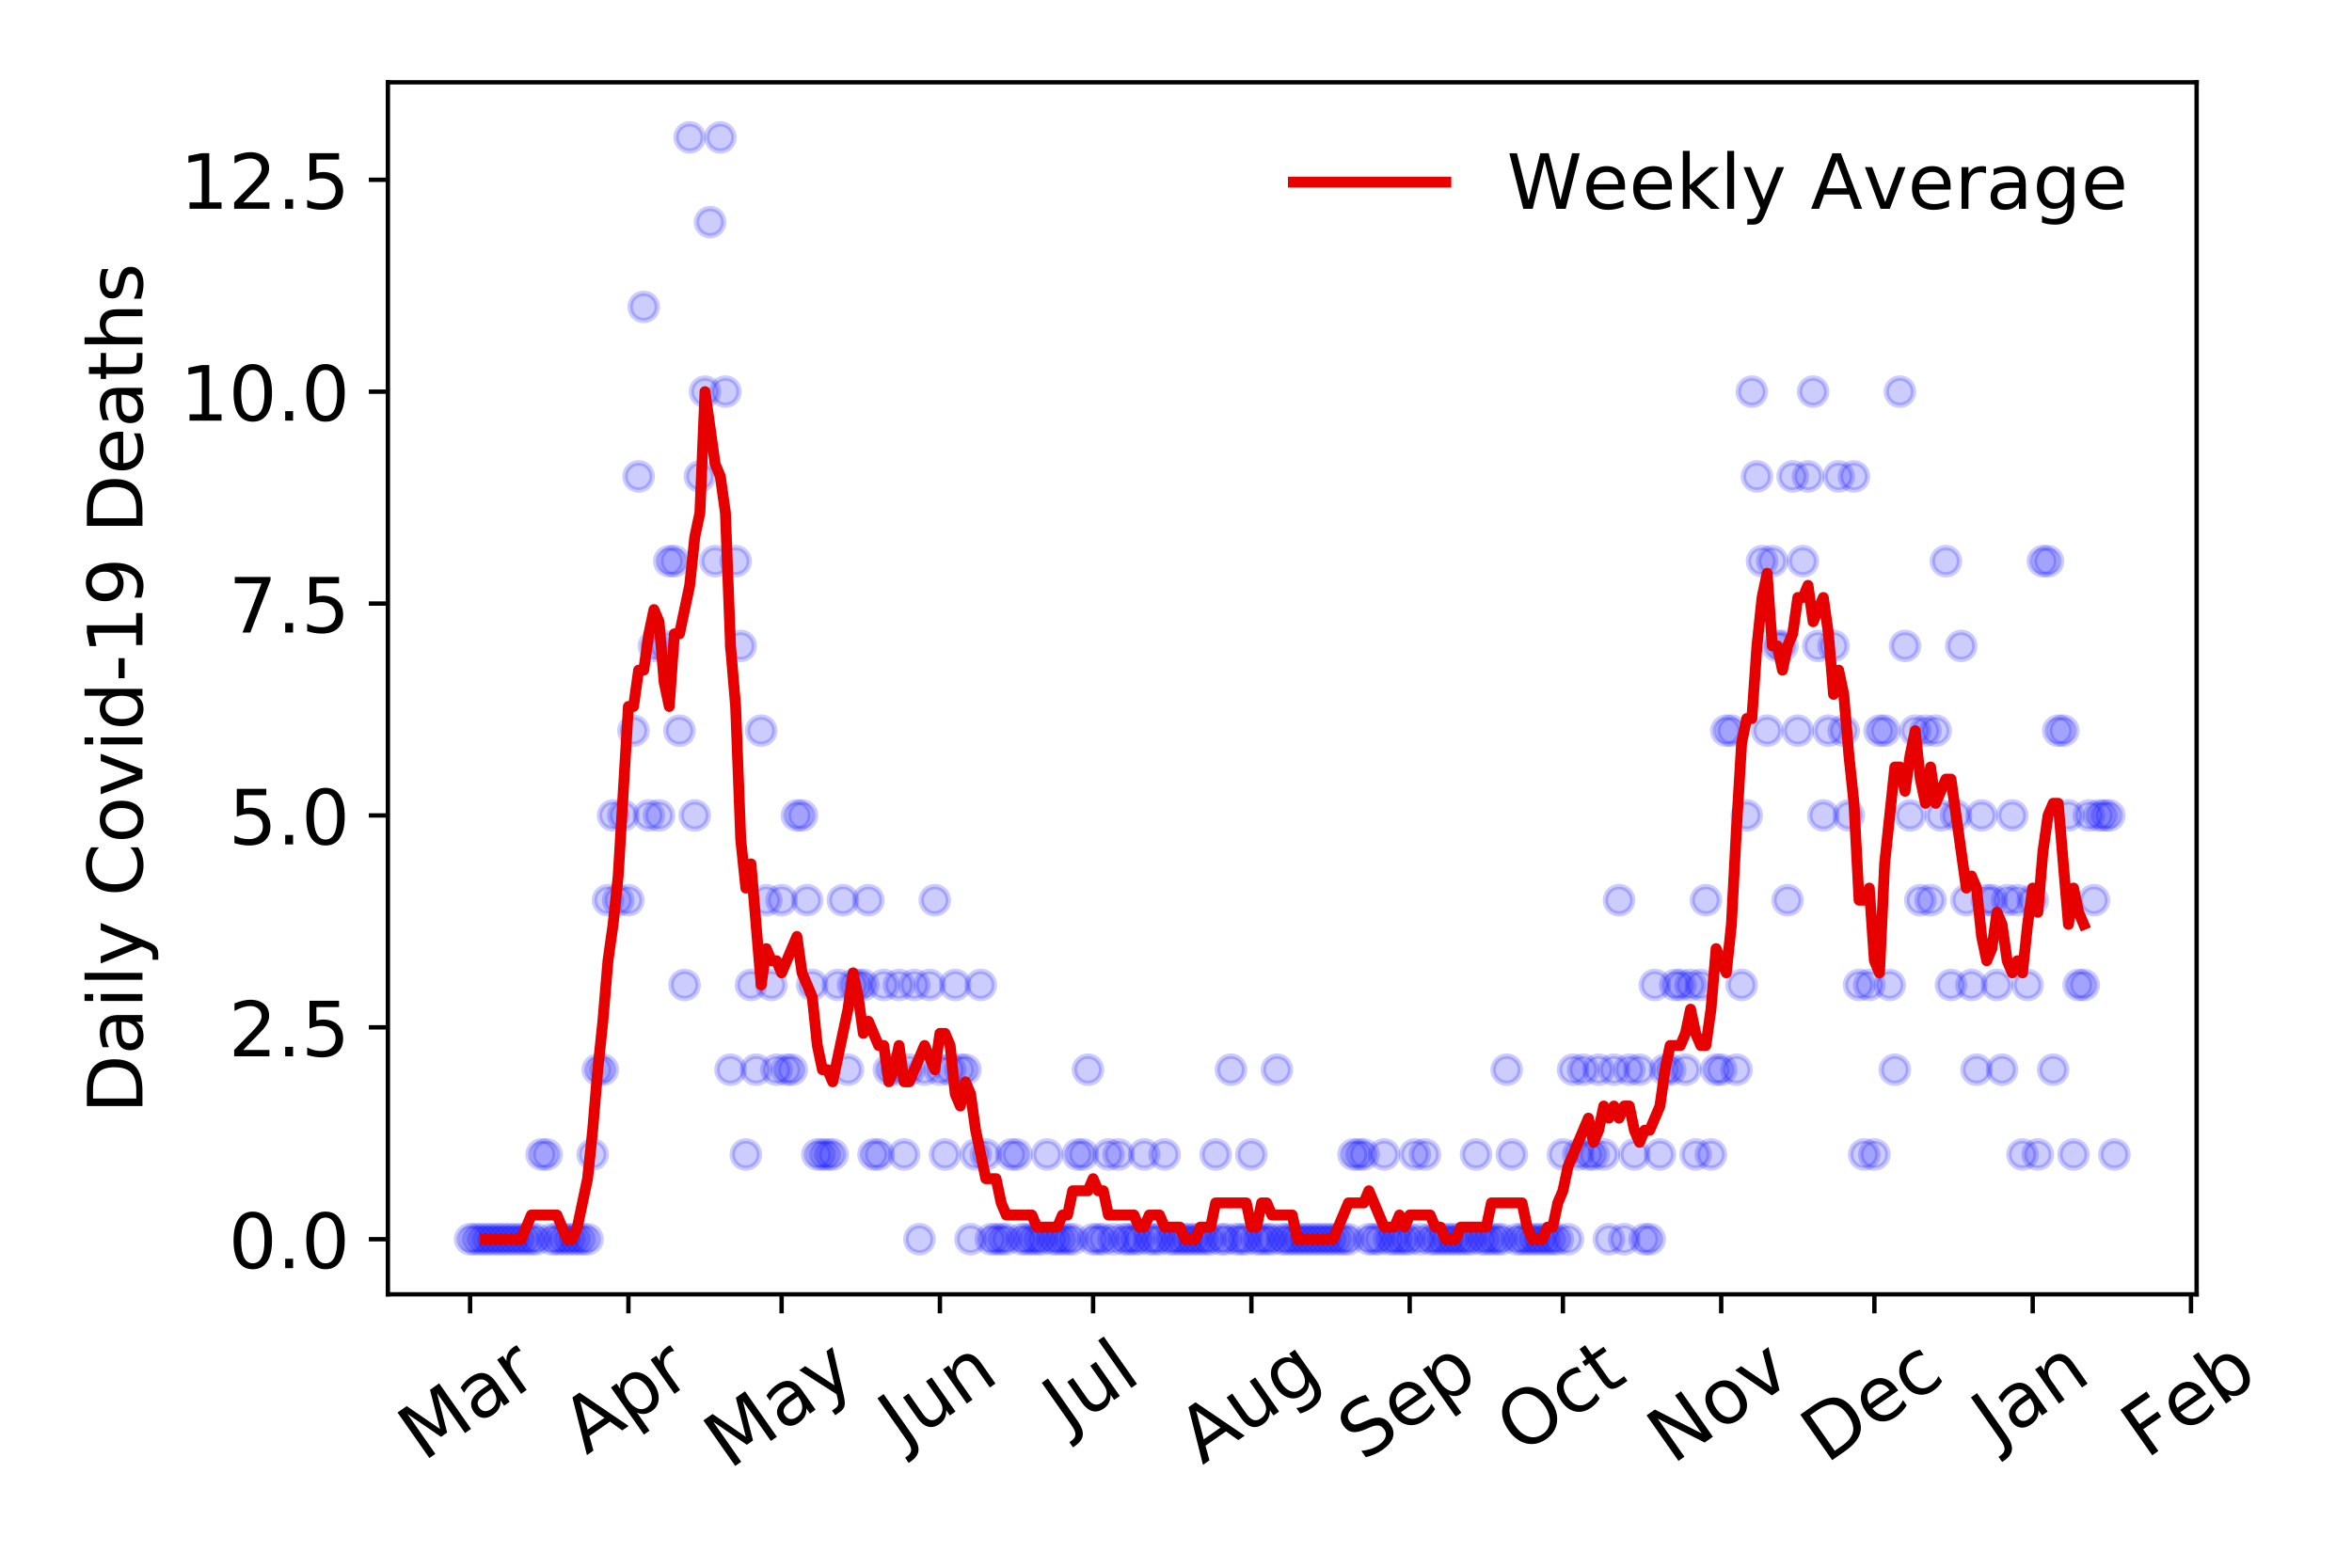 <?xml version="1.0" encoding="utf-8" standalone="no"?>
<!DOCTYPE svg PUBLIC "-//W3C//DTD SVG 1.1//EN"
  "http://www.w3.org/Graphics/SVG/1.1/DTD/svg11.dtd">
<!-- Created with matplotlib (https://matplotlib.org/) -->
<svg height="288pt" version="1.1" viewBox="0 0 432 288" width="432pt" xmlns="http://www.w3.org/2000/svg" xmlns:xlink="http://www.w3.org/1999/xlink">
 <defs>
  <style type="text/css">
*{stroke-linecap:butt;stroke-linejoin:round;}
  </style>
 </defs>
 <g id="figure_1">
  <g id="patch_1">
   <path d="M 0 288 
L 432 288 
L 432 0 
L 0 0 
z
" style="fill:#ffffff;"/>
  </g>
  <g id="axes_1">
   <g id="patch_2">
    <path d="M 71.245 237.778 
L 403.461 237.778 
L 403.461 15.12 
L 71.245 15.12 
z
" style="fill:#ffffff;"/>
   </g>
   <g id="matplotlib.axis_1">
    <g id="xtick_1">
     <g id="line2d_1">
      <defs>
       <path d="M 0 0 
L 0 3.5 
" id="maff6943cd6" style="stroke:#000000;stroke-width:0.8;"/>
      </defs>
      <g>
       <use style="stroke:#000000;stroke-width:0.8;" x="86.346" xlink:href="#maff6943cd6" y="237.778"/>
      </g>
     </g>
     <g id="text_1">
      <!-- Mar -->
      <defs>
       <path d="M 9.812 72.906 
L 24.516 72.906 
L 43.109 23.297 
L 61.812 72.906 
L 76.516 72.906 
L 76.516 0 
L 66.891 0 
L 66.891 64.016 
L 48.094 14.016 
L 38.188 14.016 
L 19.391 64.016 
L 19.391 0 
L 9.812 0 
z
" id="DejaVuSans-77"/>
       <path d="M 34.281 27.484 
Q 23.391 27.484 19.188 25 
Q 14.984 22.516 14.984 16.5 
Q 14.984 11.719 18.141 8.906 
Q 21.297 6.109 26.703 6.109 
Q 34.188 6.109 38.703 11.406 
Q 43.219 16.703 43.219 25.484 
L 43.219 27.484 
z
M 52.203 31.203 
L 52.203 0 
L 43.219 0 
L 43.219 8.297 
Q 40.141 3.328 35.547 0.953 
Q 30.953 -1.422 24.312 -1.422 
Q 15.922 -1.422 10.953 3.297 
Q 6 8.016 6 15.922 
Q 6 25.141 12.172 29.828 
Q 18.359 34.516 30.609 34.516 
L 43.219 34.516 
L 43.219 35.406 
Q 43.219 41.609 39.141 45 
Q 35.062 48.391 27.688 48.391 
Q 23 48.391 18.547 47.266 
Q 14.109 46.141 10.016 43.891 
L 10.016 52.203 
Q 14.938 54.109 19.578 55.047 
Q 24.219 56 28.609 56 
Q 40.484 56 46.344 49.844 
Q 52.203 43.703 52.203 31.203 
z
" id="DejaVuSans-97"/>
       <path d="M 41.109 46.297 
Q 39.594 47.172 37.812 47.578 
Q 36.031 48 33.891 48 
Q 26.266 48 22.188 43.047 
Q 18.109 38.094 18.109 28.812 
L 18.109 0 
L 9.078 0 
L 9.078 54.688 
L 18.109 54.688 
L 18.109 46.188 
Q 20.953 51.172 25.484 53.578 
Q 30.031 56 36.531 56 
Q 37.453 56 38.578 55.875 
Q 39.703 55.766 41.062 55.516 
z
" id="DejaVuSans-114"/>
      </defs>
      <g transform="translate(77.743 268.643)rotate(-35)scale(0.14 -0.14)">
       <use xlink:href="#DejaVuSans-77"/>
       <use x="86.279" xlink:href="#DejaVuSans-97"/>
       <use x="147.559" xlink:href="#DejaVuSans-114"/>
      </g>
     </g>
    </g>
    <g id="xtick_2">
     <g id="line2d_2">
      <g>
       <use style="stroke:#000000;stroke-width:0.8;" x="115.422" xlink:href="#maff6943cd6" y="237.778"/>
      </g>
     </g>
     <g id="text_2">
      <!-- Apr -->
      <defs>
       <path d="M 34.188 63.188 
L 20.797 26.906 
L 47.609 26.906 
z
M 28.609 72.906 
L 39.797 72.906 
L 67.578 0 
L 57.328 0 
L 50.688 18.703 
L 17.828 18.703 
L 11.188 0 
L 0.781 0 
z
" id="DejaVuSans-65"/>
       <path d="M 18.109 8.203 
L 18.109 -20.797 
L 9.078 -20.797 
L 9.078 54.688 
L 18.109 54.688 
L 18.109 46.391 
Q 20.953 51.266 25.266 53.625 
Q 29.594 56 35.594 56 
Q 45.562 56 51.781 48.094 
Q 58.016 40.188 58.016 27.297 
Q 58.016 14.406 51.781 6.484 
Q 45.562 -1.422 35.594 -1.422 
Q 29.594 -1.422 25.266 0.953 
Q 20.953 3.328 18.109 8.203 
z
M 48.688 27.297 
Q 48.688 37.203 44.609 42.844 
Q 40.531 48.484 33.406 48.484 
Q 26.266 48.484 22.188 42.844 
Q 18.109 37.203 18.109 27.297 
Q 18.109 17.391 22.188 11.75 
Q 26.266 6.109 33.406 6.109 
Q 40.531 6.109 44.609 11.75 
Q 48.688 17.391 48.688 27.297 
z
" id="DejaVuSans-112"/>
      </defs>
      <g transform="translate(107.717 267.384)rotate(-35)scale(0.14 -0.14)">
       <use xlink:href="#DejaVuSans-65"/>
       <use x="68.408" xlink:href="#DejaVuSans-112"/>
       <use x="131.885" xlink:href="#DejaVuSans-114"/>
      </g>
     </g>
    </g>
    <g id="xtick_3">
     <g id="line2d_3">
      <g>
       <use style="stroke:#000000;stroke-width:0.8;" x="143.56" xlink:href="#maff6943cd6" y="237.778"/>
      </g>
     </g>
     <g id="text_3">
      <!-- May -->
      <defs>
       <path d="M 32.172 -5.078 
Q 28.375 -14.844 24.75 -17.812 
Q 21.141 -20.797 15.094 -20.797 
L 7.906 -20.797 
L 7.906 -13.281 
L 13.188 -13.281 
Q 16.891 -13.281 18.938 -11.516 
Q 21 -9.766 23.484 -3.219 
L 25.094 0.875 
L 2.984 54.688 
L 12.5 54.688 
L 29.594 11.922 
L 46.688 54.688 
L 56.203 54.688 
z
" id="DejaVuSans-121"/>
      </defs>
      <g transform="translate(133.92 270.094)rotate(-35)scale(0.14 -0.14)">
       <use xlink:href="#DejaVuSans-77"/>
       <use x="86.279" xlink:href="#DejaVuSans-97"/>
       <use x="147.559" xlink:href="#DejaVuSans-121"/>
      </g>
     </g>
    </g>
    <g id="xtick_4">
     <g id="line2d_4">
      <g>
       <use style="stroke:#000000;stroke-width:0.8;" x="172.635" xlink:href="#maff6943cd6" y="237.778"/>
      </g>
     </g>
     <g id="text_4">
      <!-- Jun -->
      <defs>
       <path d="M 9.812 72.906 
L 19.672 72.906 
L 19.672 5.078 
Q 19.672 -8.109 14.672 -14.062 
Q 9.672 -20.016 -1.422 -20.016 
L -5.172 -20.016 
L -5.172 -11.719 
L -2.094 -11.719 
Q 4.438 -11.719 7.125 -8.047 
Q 9.812 -4.391 9.812 5.078 
z
" id="DejaVuSans-74"/>
       <path d="M 8.5 21.578 
L 8.5 54.688 
L 17.484 54.688 
L 17.484 21.922 
Q 17.484 14.156 20.5 10.266 
Q 23.531 6.391 29.594 6.391 
Q 36.859 6.391 41.078 11.031 
Q 45.312 15.672 45.312 23.688 
L 45.312 54.688 
L 54.297 54.688 
L 54.297 0 
L 45.312 0 
L 45.312 8.406 
Q 42.047 3.422 37.719 1 
Q 33.406 -1.422 27.688 -1.422 
Q 18.266 -1.422 13.375 4.438 
Q 8.5 10.297 8.5 21.578 
z
M 31.109 56 
z
" id="DejaVuSans-117"/>
       <path d="M 54.891 33.016 
L 54.891 0 
L 45.906 0 
L 45.906 32.719 
Q 45.906 40.484 42.875 44.328 
Q 39.844 48.188 33.797 48.188 
Q 26.516 48.188 22.312 43.547 
Q 18.109 38.922 18.109 30.906 
L 18.109 0 
L 9.078 0 
L 9.078 54.688 
L 18.109 54.688 
L 18.109 46.188 
Q 21.344 51.125 25.703 53.562 
Q 30.078 56 35.797 56 
Q 45.219 56 50.047 50.172 
Q 54.891 44.344 54.891 33.016 
z
" id="DejaVuSans-110"/>
      </defs>
      <g transform="translate(165.892 266.039)rotate(-35)scale(0.14 -0.14)">
       <use xlink:href="#DejaVuSans-74"/>
       <use x="29.492" xlink:href="#DejaVuSans-117"/>
       <use x="92.871" xlink:href="#DejaVuSans-110"/>
      </g>
     </g>
    </g>
    <g id="xtick_5">
     <g id="line2d_5">
      <g>
       <use style="stroke:#000000;stroke-width:0.8;" x="200.773" xlink:href="#maff6943cd6" y="237.778"/>
      </g>
     </g>
     <g id="text_5">
      <!-- Jul -->
      <defs>
       <path d="M 9.422 75.984 
L 18.406 75.984 
L 18.406 0 
L 9.422 0 
z
" id="DejaVuSans-108"/>
      </defs>
      <g transform="translate(196.071 263.181)rotate(-35)scale(0.14 -0.14)">
       <use xlink:href="#DejaVuSans-74"/>
       <use x="29.492" xlink:href="#DejaVuSans-117"/>
       <use x="92.871" xlink:href="#DejaVuSans-108"/>
      </g>
     </g>
    </g>
    <g id="xtick_6">
     <g id="line2d_6">
      <g>
       <use style="stroke:#000000;stroke-width:0.8;" x="229.849" xlink:href="#maff6943cd6" y="237.778"/>
      </g>
     </g>
     <g id="text_6">
      <!-- Aug -->
      <defs>
       <path d="M 45.406 27.984 
Q 45.406 37.75 41.375 43.109 
Q 37.359 48.484 30.078 48.484 
Q 22.859 48.484 18.828 43.109 
Q 14.797 37.75 14.797 27.984 
Q 14.797 18.266 18.828 12.891 
Q 22.859 7.516 30.078 7.516 
Q 37.359 7.516 41.375 12.891 
Q 45.406 18.266 45.406 27.984 
z
M 54.391 6.781 
Q 54.391 -7.172 48.188 -13.984 
Q 42 -20.797 29.203 -20.797 
Q 24.469 -20.797 20.266 -20.094 
Q 16.062 -19.391 12.109 -17.922 
L 12.109 -9.188 
Q 16.062 -11.328 19.922 -12.344 
Q 23.781 -13.375 27.781 -13.375 
Q 36.625 -13.375 41.016 -8.766 
Q 45.406 -4.156 45.406 5.172 
L 45.406 9.625 
Q 42.625 4.781 38.281 2.391 
Q 33.938 0 27.875 0 
Q 17.828 0 11.672 7.656 
Q 5.516 15.328 5.516 27.984 
Q 5.516 40.672 11.672 48.328 
Q 17.828 56 27.875 56 
Q 33.938 56 38.281 53.609 
Q 42.625 51.219 45.406 46.391 
L 45.406 54.688 
L 54.391 54.688 
z
" id="DejaVuSans-103"/>
      </defs>
      <g transform="translate(220.868 269.172)rotate(-35)scale(0.14 -0.14)">
       <use xlink:href="#DejaVuSans-65"/>
       <use x="68.408" xlink:href="#DejaVuSans-117"/>
       <use x="131.787" xlink:href="#DejaVuSans-103"/>
      </g>
     </g>
    </g>
    <g id="xtick_7">
     <g id="line2d_7">
      <g>
       <use style="stroke:#000000;stroke-width:0.8;" x="258.925" xlink:href="#maff6943cd6" y="237.778"/>
      </g>
     </g>
     <g id="text_7">
      <!-- Sep -->
      <defs>
       <path d="M 53.516 70.516 
L 53.516 60.891 
Q 47.906 63.578 42.922 64.891 
Q 37.938 66.219 33.297 66.219 
Q 25.25 66.219 20.875 63.094 
Q 16.5 59.969 16.5 54.203 
Q 16.5 49.359 19.406 46.891 
Q 22.312 44.438 30.422 42.922 
L 36.375 41.703 
Q 47.406 39.594 52.656 34.297 
Q 57.906 29 57.906 20.125 
Q 57.906 9.516 50.797 4.047 
Q 43.703 -1.422 29.984 -1.422 
Q 24.812 -1.422 18.969 -0.25 
Q 13.141 0.922 6.891 3.219 
L 6.891 13.375 
Q 12.891 10.016 18.656 8.297 
Q 24.422 6.594 29.984 6.594 
Q 38.422 6.594 43.016 9.906 
Q 47.609 13.234 47.609 19.391 
Q 47.609 24.75 44.312 27.781 
Q 41.016 30.812 33.5 32.328 
L 27.484 33.5 
Q 16.453 35.688 11.516 40.375 
Q 6.594 45.062 6.594 53.422 
Q 6.594 63.094 13.406 68.656 
Q 20.219 74.219 32.172 74.219 
Q 37.312 74.219 42.625 73.281 
Q 47.953 72.359 53.516 70.516 
z
" id="DejaVuSans-83"/>
       <path d="M 56.203 29.594 
L 56.203 25.203 
L 14.891 25.203 
Q 15.484 15.922 20.484 11.062 
Q 25.484 6.203 34.422 6.203 
Q 39.594 6.203 44.453 7.469 
Q 49.312 8.734 54.109 11.281 
L 54.109 2.781 
Q 49.266 0.734 44.188 -0.344 
Q 39.109 -1.422 33.891 -1.422 
Q 20.797 -1.422 13.156 6.188 
Q 5.516 13.812 5.516 26.812 
Q 5.516 40.234 12.766 48.109 
Q 20.016 56 32.328 56 
Q 43.359 56 49.781 48.891 
Q 56.203 41.797 56.203 29.594 
z
M 47.219 32.234 
Q 47.125 39.594 43.094 43.984 
Q 39.062 48.391 32.422 48.391 
Q 24.906 48.391 20.391 44.141 
Q 15.875 39.891 15.188 32.172 
z
" id="DejaVuSans-101"/>
      </defs>
      <g transform="translate(250.332 268.629)rotate(-35)scale(0.14 -0.14)">
       <use xlink:href="#DejaVuSans-83"/>
       <use x="63.477" xlink:href="#DejaVuSans-101"/>
       <use x="125" xlink:href="#DejaVuSans-112"/>
      </g>
     </g>
    </g>
    <g id="xtick_8">
     <g id="line2d_8">
      <g>
       <use style="stroke:#000000;stroke-width:0.8;" x="287.063" xlink:href="#maff6943cd6" y="237.778"/>
      </g>
     </g>
     <g id="text_8">
      <!-- Oct -->
      <defs>
       <path d="M 39.406 66.219 
Q 28.656 66.219 22.328 58.203 
Q 16.016 50.203 16.016 36.375 
Q 16.016 22.609 22.328 14.594 
Q 28.656 6.594 39.406 6.594 
Q 50.141 6.594 56.422 14.594 
Q 62.703 22.609 62.703 36.375 
Q 62.703 50.203 56.422 58.203 
Q 50.141 66.219 39.406 66.219 
z
M 39.406 74.219 
Q 54.734 74.219 63.906 63.938 
Q 73.094 53.656 73.094 36.375 
Q 73.094 19.141 63.906 8.859 
Q 54.734 -1.422 39.406 -1.422 
Q 24.031 -1.422 14.812 8.828 
Q 5.609 19.094 5.609 36.375 
Q 5.609 53.656 14.812 63.938 
Q 24.031 74.219 39.406 74.219 
z
" id="DejaVuSans-79"/>
       <path d="M 48.781 52.594 
L 48.781 44.188 
Q 44.969 46.297 41.141 47.344 
Q 37.312 48.391 33.406 48.391 
Q 24.656 48.391 19.812 42.844 
Q 14.984 37.312 14.984 27.297 
Q 14.984 17.281 19.812 11.734 
Q 24.656 6.203 33.406 6.203 
Q 37.312 6.203 41.141 7.25 
Q 44.969 8.297 48.781 10.406 
L 48.781 2.094 
Q 45.016 0.344 40.984 -0.531 
Q 36.969 -1.422 32.422 -1.422 
Q 20.062 -1.422 12.781 6.344 
Q 5.516 14.109 5.516 27.297 
Q 5.516 40.672 12.859 48.328 
Q 20.219 56 33.016 56 
Q 37.156 56 41.109 55.141 
Q 45.062 54.297 48.781 52.594 
z
" id="DejaVuSans-99"/>
       <path d="M 18.312 70.219 
L 18.312 54.688 
L 36.812 54.688 
L 36.812 47.703 
L 18.312 47.703 
L 18.312 18.016 
Q 18.312 11.328 20.141 9.422 
Q 21.969 7.516 27.594 7.516 
L 36.812 7.516 
L 36.812 0 
L 27.594 0 
Q 17.188 0 13.234 3.875 
Q 9.281 7.766 9.281 18.016 
L 9.281 47.703 
L 2.688 47.703 
L 2.688 54.688 
L 9.281 54.688 
L 9.281 70.219 
z
" id="DejaVuSans-116"/>
      </defs>
      <g transform="translate(279.364 267.377)rotate(-35)scale(0.14 -0.14)">
       <use xlink:href="#DejaVuSans-79"/>
       <use x="78.711" xlink:href="#DejaVuSans-99"/>
       <use x="133.691" xlink:href="#DejaVuSans-116"/>
      </g>
     </g>
    </g>
    <g id="xtick_9">
     <g id="line2d_9">
      <g>
       <use style="stroke:#000000;stroke-width:0.8;" x="316.139" xlink:href="#maff6943cd6" y="237.778"/>
      </g>
     </g>
     <g id="text_9">
      <!-- Nov -->
      <defs>
       <path d="M 9.812 72.906 
L 23.094 72.906 
L 55.422 11.922 
L 55.422 72.906 
L 64.984 72.906 
L 64.984 0 
L 51.703 0 
L 19.391 60.984 
L 19.391 0 
L 9.812 0 
z
" id="DejaVuSans-78"/>
       <path d="M 30.609 48.391 
Q 23.391 48.391 19.188 42.75 
Q 14.984 37.109 14.984 27.297 
Q 14.984 17.484 19.156 11.844 
Q 23.344 6.203 30.609 6.203 
Q 37.797 6.203 41.984 11.859 
Q 46.188 17.531 46.188 27.297 
Q 46.188 37.016 41.984 42.703 
Q 37.797 48.391 30.609 48.391 
z
M 30.609 56 
Q 42.328 56 49.016 48.375 
Q 55.719 40.766 55.719 27.297 
Q 55.719 13.875 49.016 6.219 
Q 42.328 -1.422 30.609 -1.422 
Q 18.844 -1.422 12.172 6.219 
Q 5.516 13.875 5.516 27.297 
Q 5.516 40.766 12.172 48.375 
Q 18.844 56 30.609 56 
z
" id="DejaVuSans-111"/>
       <path d="M 2.984 54.688 
L 12.5 54.688 
L 29.594 8.797 
L 46.688 54.688 
L 56.203 54.688 
L 35.688 0 
L 23.484 0 
z
" id="DejaVuSans-118"/>
      </defs>
      <g transform="translate(307.163 269.166)rotate(-35)scale(0.14 -0.14)">
       <use xlink:href="#DejaVuSans-78"/>
       <use x="74.805" xlink:href="#DejaVuSans-111"/>
       <use x="135.986" xlink:href="#DejaVuSans-118"/>
      </g>
     </g>
    </g>
    <g id="xtick_10">
     <g id="line2d_10">
      <g>
       <use style="stroke:#000000;stroke-width:0.8;" x="344.277" xlink:href="#maff6943cd6" y="237.778"/>
      </g>
     </g>
     <g id="text_10">
      <!-- Dec -->
      <defs>
       <path d="M 19.672 64.797 
L 19.672 8.109 
L 31.594 8.109 
Q 46.688 8.109 53.688 14.938 
Q 60.688 21.781 60.688 36.531 
Q 60.688 51.172 53.688 57.984 
Q 46.688 64.797 31.594 64.797 
z
M 9.812 72.906 
L 30.078 72.906 
Q 51.266 72.906 61.172 64.094 
Q 71.094 55.281 71.094 36.531 
Q 71.094 17.672 61.125 8.828 
Q 51.172 0 30.078 0 
L 9.812 0 
z
" id="DejaVuSans-68"/>
      </defs>
      <g transform="translate(335.397 269.032)rotate(-35)scale(0.14 -0.14)">
       <use xlink:href="#DejaVuSans-68"/>
       <use x="77.002" xlink:href="#DejaVuSans-101"/>
       <use x="138.525" xlink:href="#DejaVuSans-99"/>
      </g>
     </g>
    </g>
    <g id="xtick_11">
     <g id="line2d_11">
      <g>
       <use style="stroke:#000000;stroke-width:0.8;" x="373.353" xlink:href="#maff6943cd6" y="237.778"/>
      </g>
     </g>
     <g id="text_11">
      <!-- Jan -->
      <g transform="translate(366.729 265.871)rotate(-35)scale(0.14 -0.14)">
       <use xlink:href="#DejaVuSans-74"/>
       <use x="29.492" xlink:href="#DejaVuSans-97"/>
       <use x="90.771" xlink:href="#DejaVuSans-110"/>
      </g>
     </g>
    </g>
    <g id="xtick_12">
     <g id="line2d_12">
      <g>
       <use style="stroke:#000000;stroke-width:0.8;" x="402.429" xlink:href="#maff6943cd6" y="237.778"/>
      </g>
     </g>
     <g id="text_12">
      <!-- Feb -->
      <defs>
       <path d="M 9.812 72.906 
L 51.703 72.906 
L 51.703 64.594 
L 19.672 64.594 
L 19.672 43.109 
L 48.578 43.109 
L 48.578 34.812 
L 19.672 34.812 
L 19.672 0 
L 9.812 0 
z
" id="DejaVuSans-70"/>
       <path d="M 48.688 27.297 
Q 48.688 37.203 44.609 42.844 
Q 40.531 48.484 33.406 48.484 
Q 26.266 48.484 22.188 42.844 
Q 18.109 37.203 18.109 27.297 
Q 18.109 17.391 22.188 11.75 
Q 26.266 6.109 33.406 6.109 
Q 40.531 6.109 44.609 11.75 
Q 48.688 17.391 48.688 27.297 
z
M 18.109 46.391 
Q 20.953 51.266 25.266 53.625 
Q 29.594 56 35.594 56 
Q 45.562 56 51.781 48.094 
Q 58.016 40.188 58.016 27.297 
Q 58.016 14.406 51.781 6.484 
Q 45.562 -1.422 35.594 -1.422 
Q 29.594 -1.422 25.266 0.953 
Q 20.953 3.328 18.109 8.203 
L 18.109 0 
L 9.078 0 
L 9.078 75.984 
L 18.109 75.984 
z
" id="DejaVuSans-98"/>
      </defs>
      <g transform="translate(394.183 268.143)rotate(-35)scale(0.14 -0.14)">
       <use xlink:href="#DejaVuSans-70"/>
       <use x="57.441" xlink:href="#DejaVuSans-101"/>
       <use x="118.965" xlink:href="#DejaVuSans-98"/>
      </g>
     </g>
    </g>
   </g>
   <g id="matplotlib.axis_2">
    <g id="ytick_1">
     <g id="line2d_13">
      <defs>
       <path d="M 0 0 
L -3.5 0 
" id="m578beb4b41" style="stroke:#000000;stroke-width:0.8;"/>
      </defs>
      <g>
       <use style="stroke:#000000;stroke-width:0.8;" x="71.245" xlink:href="#m578beb4b41" y="227.657"/>
      </g>
     </g>
     <g id="text_13">
      <!-- 0.0 -->
      <defs>
       <path d="M 31.781 66.406 
Q 24.172 66.406 20.328 58.906 
Q 16.5 51.422 16.5 36.375 
Q 16.5 21.391 20.328 13.891 
Q 24.172 6.391 31.781 6.391 
Q 39.453 6.391 43.281 13.891 
Q 47.125 21.391 47.125 36.375 
Q 47.125 51.422 43.281 58.906 
Q 39.453 66.406 31.781 66.406 
z
M 31.781 74.219 
Q 44.047 74.219 50.516 64.516 
Q 56.984 54.828 56.984 36.375 
Q 56.984 17.969 50.516 8.266 
Q 44.047 -1.422 31.781 -1.422 
Q 19.531 -1.422 13.062 8.266 
Q 6.594 17.969 6.594 36.375 
Q 6.594 54.828 13.062 64.516 
Q 19.531 74.219 31.781 74.219 
z
" id="DejaVuSans-48"/>
       <path d="M 10.688 12.406 
L 21 12.406 
L 21 0 
L 10.688 0 
z
" id="DejaVuSans-46"/>
      </defs>
      <g transform="translate(41.981 232.976)scale(0.14 -0.14)">
       <use xlink:href="#DejaVuSans-48"/>
       <use x="63.623" xlink:href="#DejaVuSans-46"/>
       <use x="95.41" xlink:href="#DejaVuSans-48"/>
      </g>
     </g>
    </g>
    <g id="ytick_2">
     <g id="line2d_14">
      <g>
       <use style="stroke:#000000;stroke-width:0.8;" x="71.245" xlink:href="#m578beb4b41" y="188.731"/>
      </g>
     </g>
     <g id="text_14">
      <!-- 2.5 -->
      <defs>
       <path d="M 19.188 8.297 
L 53.609 8.297 
L 53.609 0 
L 7.328 0 
L 7.328 8.297 
Q 12.938 14.109 22.625 23.891 
Q 32.328 33.688 34.812 36.531 
Q 39.547 41.844 41.422 45.531 
Q 43.312 49.219 43.312 52.781 
Q 43.312 58.594 39.234 62.25 
Q 35.156 65.922 28.609 65.922 
Q 23.969 65.922 18.812 64.312 
Q 13.672 62.703 7.812 59.422 
L 7.812 69.391 
Q 13.766 71.781 18.938 73 
Q 24.125 74.219 28.422 74.219 
Q 39.75 74.219 46.484 68.547 
Q 53.219 62.891 53.219 53.422 
Q 53.219 48.922 51.531 44.891 
Q 49.859 40.875 45.406 35.406 
Q 44.188 33.984 37.641 27.219 
Q 31.109 20.453 19.188 8.297 
z
" id="DejaVuSans-50"/>
       <path d="M 10.797 72.906 
L 49.516 72.906 
L 49.516 64.594 
L 19.828 64.594 
L 19.828 46.734 
Q 21.969 47.469 24.109 47.828 
Q 26.266 48.188 28.422 48.188 
Q 40.625 48.188 47.75 41.5 
Q 54.891 34.812 54.891 23.391 
Q 54.891 11.625 47.562 5.094 
Q 40.234 -1.422 26.906 -1.422 
Q 22.312 -1.422 17.547 -0.641 
Q 12.797 0.141 7.719 1.703 
L 7.719 11.625 
Q 12.109 9.234 16.797 8.062 
Q 21.484 6.891 26.703 6.891 
Q 35.156 6.891 40.078 11.328 
Q 45.016 15.766 45.016 23.391 
Q 45.016 31 40.078 35.438 
Q 35.156 39.891 26.703 39.891 
Q 22.75 39.891 18.812 39.016 
Q 14.891 38.141 10.797 36.281 
z
" id="DejaVuSans-53"/>
      </defs>
      <g transform="translate(41.981 194.05)scale(0.14 -0.14)">
       <use xlink:href="#DejaVuSans-50"/>
       <use x="63.623" xlink:href="#DejaVuSans-46"/>
       <use x="95.41" xlink:href="#DejaVuSans-53"/>
      </g>
     </g>
    </g>
    <g id="ytick_3">
     <g id="line2d_15">
      <g>
       <use style="stroke:#000000;stroke-width:0.8;" x="71.245" xlink:href="#m578beb4b41" y="149.805"/>
      </g>
     </g>
     <g id="text_15">
      <!-- 5.0 -->
      <g transform="translate(41.981 155.124)scale(0.14 -0.14)">
       <use xlink:href="#DejaVuSans-53"/>
       <use x="63.623" xlink:href="#DejaVuSans-46"/>
       <use x="95.41" xlink:href="#DejaVuSans-48"/>
      </g>
     </g>
    </g>
    <g id="ytick_4">
     <g id="line2d_16">
      <g>
       <use style="stroke:#000000;stroke-width:0.8;" x="71.245" xlink:href="#m578beb4b41" y="110.879"/>
      </g>
     </g>
     <g id="text_16">
      <!-- 7.5 -->
      <defs>
       <path d="M 8.203 72.906 
L 55.078 72.906 
L 55.078 68.703 
L 28.609 0 
L 18.312 0 
L 43.219 64.594 
L 8.203 64.594 
z
" id="DejaVuSans-55"/>
      </defs>
      <g transform="translate(41.981 116.197)scale(0.14 -0.14)">
       <use xlink:href="#DejaVuSans-55"/>
       <use x="63.623" xlink:href="#DejaVuSans-46"/>
       <use x="95.41" xlink:href="#DejaVuSans-53"/>
      </g>
     </g>
    </g>
    <g id="ytick_5">
     <g id="line2d_17">
      <g>
       <use style="stroke:#000000;stroke-width:0.8;" x="71.245" xlink:href="#m578beb4b41" y="71.952"/>
      </g>
     </g>
     <g id="text_17">
      <!-- 10.0 -->
      <defs>
       <path d="M 12.406 8.297 
L 28.516 8.297 
L 28.516 63.922 
L 10.984 60.406 
L 10.984 69.391 
L 28.422 72.906 
L 38.281 72.906 
L 38.281 8.297 
L 54.391 8.297 
L 54.391 0 
L 12.406 0 
z
" id="DejaVuSans-49"/>
      </defs>
      <g transform="translate(33.073 77.271)scale(0.14 -0.14)">
       <use xlink:href="#DejaVuSans-49"/>
       <use x="63.623" xlink:href="#DejaVuSans-48"/>
       <use x="127.246" xlink:href="#DejaVuSans-46"/>
       <use x="159.033" xlink:href="#DejaVuSans-48"/>
      </g>
     </g>
    </g>
    <g id="ytick_6">
     <g id="line2d_18">
      <g>
       <use style="stroke:#000000;stroke-width:0.8;" x="71.245" xlink:href="#m578beb4b41" y="33.026"/>
      </g>
     </g>
     <g id="text_18">
      <!-- 12.5 -->
      <g transform="translate(33.073 38.345)scale(0.14 -0.14)">
       <use xlink:href="#DejaVuSans-49"/>
       <use x="63.623" xlink:href="#DejaVuSans-50"/>
       <use x="127.246" xlink:href="#DejaVuSans-46"/>
       <use x="159.033" xlink:href="#DejaVuSans-53"/>
      </g>
     </g>
    </g>
    <g id="text_19">
     <!-- Daily Covid-19 Deaths -->
     <defs>
      <path d="M 9.422 54.688 
L 18.406 54.688 
L 18.406 0 
L 9.422 0 
z
M 9.422 75.984 
L 18.406 75.984 
L 18.406 64.594 
L 9.422 64.594 
z
" id="DejaVuSans-105"/>
      <path id="DejaVuSans-32"/>
      <path d="M 64.406 67.281 
L 64.406 56.891 
Q 59.422 61.531 53.781 63.812 
Q 48.141 66.109 41.797 66.109 
Q 29.297 66.109 22.656 58.469 
Q 16.016 50.828 16.016 36.375 
Q 16.016 21.969 22.656 14.328 
Q 29.297 6.688 41.797 6.688 
Q 48.141 6.688 53.781 8.984 
Q 59.422 11.281 64.406 15.922 
L 64.406 5.609 
Q 59.234 2.094 53.438 0.328 
Q 47.656 -1.422 41.219 -1.422 
Q 24.656 -1.422 15.125 8.703 
Q 5.609 18.844 5.609 36.375 
Q 5.609 53.953 15.125 64.078 
Q 24.656 74.219 41.219 74.219 
Q 47.75 74.219 53.531 72.484 
Q 59.328 70.75 64.406 67.281 
z
" id="DejaVuSans-67"/>
      <path d="M 45.406 46.391 
L 45.406 75.984 
L 54.391 75.984 
L 54.391 0 
L 45.406 0 
L 45.406 8.203 
Q 42.578 3.328 38.25 0.953 
Q 33.938 -1.422 27.875 -1.422 
Q 17.969 -1.422 11.734 6.484 
Q 5.516 14.406 5.516 27.297 
Q 5.516 40.188 11.734 48.094 
Q 17.969 56 27.875 56 
Q 33.938 56 38.25 53.625 
Q 42.578 51.266 45.406 46.391 
z
M 14.797 27.297 
Q 14.797 17.391 18.875 11.75 
Q 22.953 6.109 30.078 6.109 
Q 37.203 6.109 41.297 11.75 
Q 45.406 17.391 45.406 27.297 
Q 45.406 37.203 41.297 42.844 
Q 37.203 48.484 30.078 48.484 
Q 22.953 48.484 18.875 42.844 
Q 14.797 37.203 14.797 27.297 
z
" id="DejaVuSans-100"/>
      <path d="M 4.891 31.391 
L 31.203 31.391 
L 31.203 23.391 
L 4.891 23.391 
z
" id="DejaVuSans-45"/>
      <path d="M 10.984 1.516 
L 10.984 10.5 
Q 14.703 8.734 18.5 7.812 
Q 22.312 6.891 25.984 6.891 
Q 35.75 6.891 40.891 13.453 
Q 46.047 20.016 46.781 33.406 
Q 43.953 29.203 39.594 26.953 
Q 35.25 24.703 29.984 24.703 
Q 19.047 24.703 12.672 31.312 
Q 6.297 37.938 6.297 49.422 
Q 6.297 60.641 12.938 67.422 
Q 19.578 74.219 30.609 74.219 
Q 43.266 74.219 49.922 64.516 
Q 56.594 54.828 56.594 36.375 
Q 56.594 19.141 48.406 8.859 
Q 40.234 -1.422 26.422 -1.422 
Q 22.703 -1.422 18.891 -0.688 
Q 15.094 0.047 10.984 1.516 
z
M 30.609 32.422 
Q 37.25 32.422 41.125 36.953 
Q 45.016 41.5 45.016 49.422 
Q 45.016 57.281 41.125 61.844 
Q 37.25 66.406 30.609 66.406 
Q 23.969 66.406 20.094 61.844 
Q 16.219 57.281 16.219 49.422 
Q 16.219 41.5 20.094 36.953 
Q 23.969 32.422 30.609 32.422 
z
" id="DejaVuSans-57"/>
      <path d="M 54.891 33.016 
L 54.891 0 
L 45.906 0 
L 45.906 32.719 
Q 45.906 40.484 42.875 44.328 
Q 39.844 48.188 33.797 48.188 
Q 26.516 48.188 22.312 43.547 
Q 18.109 38.922 18.109 30.906 
L 18.109 0 
L 9.078 0 
L 9.078 75.984 
L 18.109 75.984 
L 18.109 46.188 
Q 21.344 51.125 25.703 53.562 
Q 30.078 56 35.797 56 
Q 45.219 56 50.047 50.172 
Q 54.891 44.344 54.891 33.016 
z
" id="DejaVuSans-104"/>
      <path d="M 44.281 53.078 
L 44.281 44.578 
Q 40.484 46.531 36.375 47.5 
Q 32.281 48.484 27.875 48.484 
Q 21.188 48.484 17.844 46.438 
Q 14.5 44.391 14.5 40.281 
Q 14.5 37.156 16.891 35.375 
Q 19.281 33.594 26.516 31.984 
L 29.594 31.297 
Q 39.156 29.25 43.188 25.516 
Q 47.219 21.781 47.219 15.094 
Q 47.219 7.469 41.188 3.016 
Q 35.156 -1.422 24.609 -1.422 
Q 20.219 -1.422 15.453 -0.562 
Q 10.688 0.297 5.422 2 
L 5.422 11.281 
Q 10.406 8.688 15.234 7.391 
Q 20.062 6.109 24.812 6.109 
Q 31.156 6.109 34.562 8.281 
Q 37.984 10.453 37.984 14.406 
Q 37.984 18.062 35.516 20.016 
Q 33.062 21.969 24.703 23.781 
L 21.578 24.516 
Q 13.234 26.266 9.516 29.906 
Q 5.812 33.547 5.812 39.891 
Q 5.812 47.609 11.281 51.797 
Q 16.75 56 26.812 56 
Q 31.781 56 36.172 55.266 
Q 40.578 54.547 44.281 53.078 
z
" id="DejaVuSans-115"/>
     </defs>
     <g transform="translate(26.162 204.56)rotate(-90)scale(0.14 -0.14)">
      <use xlink:href="#DejaVuSans-68"/>
      <use x="77.002" xlink:href="#DejaVuSans-97"/>
      <use x="138.281" xlink:href="#DejaVuSans-105"/>
      <use x="166.064" xlink:href="#DejaVuSans-108"/>
      <use x="193.848" xlink:href="#DejaVuSans-121"/>
      <use x="253.027" xlink:href="#DejaVuSans-32"/>
      <use x="284.814" xlink:href="#DejaVuSans-67"/>
      <use x="354.639" xlink:href="#DejaVuSans-111"/>
      <use x="415.82" xlink:href="#DejaVuSans-118"/>
      <use x="475" xlink:href="#DejaVuSans-105"/>
      <use x="502.783" xlink:href="#DejaVuSans-100"/>
      <use x="566.26" xlink:href="#DejaVuSans-45"/>
      <use x="602.344" xlink:href="#DejaVuSans-49"/>
      <use x="665.967" xlink:href="#DejaVuSans-57"/>
      <use x="729.59" xlink:href="#DejaVuSans-32"/>
      <use x="761.377" xlink:href="#DejaVuSans-68"/>
      <use x="838.379" xlink:href="#DejaVuSans-101"/>
      <use x="899.902" xlink:href="#DejaVuSans-97"/>
      <use x="961.182" xlink:href="#DejaVuSans-116"/>
      <use x="1000.391" xlink:href="#DejaVuSans-104"/>
      <use x="1063.77" xlink:href="#DejaVuSans-115"/>
     </g>
    </g>
   </g>
   <g id="line2d_19">
    <defs>
     <path d="M 0 2.5 
C 0.663 2.5 1.299 2.237 1.768 1.768 
C 2.237 1.299 2.5 0.663 2.5 0 
C 2.5 -0.663 2.237 -1.299 1.768 -1.768 
C 1.299 -2.237 0.663 -2.5 0 -2.5 
C -0.663 -2.5 -1.299 -2.237 -1.768 -1.768 
C -2.237 -1.299 -2.5 -0.663 -2.5 0 
C -2.5 0.663 -2.237 1.299 -1.768 1.768 
C -1.299 2.237 -0.663 2.5 0 2.5 
z
" id="m52f2498ab2" style="stroke:#0000ff;stroke-opacity:0.2;"/>
    </defs>
    <g clip-path="url(#pf76e272030)">
     <use style="fill:#0000ff;fill-opacity:0.2;stroke:#0000ff;stroke-opacity:0.2;" x="86.346" xlink:href="#m52f2498ab2" y="227.657"/>
     <use style="fill:#0000ff;fill-opacity:0.2;stroke:#0000ff;stroke-opacity:0.2;" x="87.284" xlink:href="#m52f2498ab2" y="227.657"/>
     <use style="fill:#0000ff;fill-opacity:0.2;stroke:#0000ff;stroke-opacity:0.2;" x="88.222" xlink:href="#m52f2498ab2" y="227.657"/>
     <use style="fill:#0000ff;fill-opacity:0.2;stroke:#0000ff;stroke-opacity:0.2;" x="89.16" xlink:href="#m52f2498ab2" y="227.657"/>
     <use style="fill:#0000ff;fill-opacity:0.2;stroke:#0000ff;stroke-opacity:0.2;" x="90.097" xlink:href="#m52f2498ab2" y="227.657"/>
     <use style="fill:#0000ff;fill-opacity:0.2;stroke:#0000ff;stroke-opacity:0.2;" x="91.035" xlink:href="#m52f2498ab2" y="227.657"/>
     <use style="fill:#0000ff;fill-opacity:0.2;stroke:#0000ff;stroke-opacity:0.2;" x="91.973" xlink:href="#m52f2498ab2" y="227.657"/>
     <use style="fill:#0000ff;fill-opacity:0.2;stroke:#0000ff;stroke-opacity:0.2;" x="92.911" xlink:href="#m52f2498ab2" y="227.657"/>
     <use style="fill:#0000ff;fill-opacity:0.2;stroke:#0000ff;stroke-opacity:0.2;" x="93.849" xlink:href="#m52f2498ab2" y="227.657"/>
     <use style="fill:#0000ff;fill-opacity:0.2;stroke:#0000ff;stroke-opacity:0.2;" x="94.787" xlink:href="#m52f2498ab2" y="227.657"/>
     <use style="fill:#0000ff;fill-opacity:0.2;stroke:#0000ff;stroke-opacity:0.2;" x="95.725" xlink:href="#m52f2498ab2" y="227.657"/>
     <use style="fill:#0000ff;fill-opacity:0.2;stroke:#0000ff;stroke-opacity:0.2;" x="96.663" xlink:href="#m52f2498ab2" y="227.657"/>
     <use style="fill:#0000ff;fill-opacity:0.2;stroke:#0000ff;stroke-opacity:0.2;" x="97.601" xlink:href="#m52f2498ab2" y="227.657"/>
     <use style="fill:#0000ff;fill-opacity:0.2;stroke:#0000ff;stroke-opacity:0.2;" x="98.539" xlink:href="#m52f2498ab2" y="227.657"/>
     <use style="fill:#0000ff;fill-opacity:0.2;stroke:#0000ff;stroke-opacity:0.2;" x="99.477" xlink:href="#m52f2498ab2" y="212.087"/>
     <use style="fill:#0000ff;fill-opacity:0.2;stroke:#0000ff;stroke-opacity:0.2;" x="100.415" xlink:href="#m52f2498ab2" y="212.087"/>
     <use style="fill:#0000ff;fill-opacity:0.2;stroke:#0000ff;stroke-opacity:0.2;" x="101.353" xlink:href="#m52f2498ab2" y="227.657"/>
     <use style="fill:#0000ff;fill-opacity:0.2;stroke:#0000ff;stroke-opacity:0.2;" x="102.291" xlink:href="#m52f2498ab2" y="227.657"/>
     <use style="fill:#0000ff;fill-opacity:0.2;stroke:#0000ff;stroke-opacity:0.2;" x="103.228" xlink:href="#m52f2498ab2" y="227.657"/>
     <use style="fill:#0000ff;fill-opacity:0.2;stroke:#0000ff;stroke-opacity:0.2;" x="104.166" xlink:href="#m52f2498ab2" y="227.657"/>
     <use style="fill:#0000ff;fill-opacity:0.2;stroke:#0000ff;stroke-opacity:0.2;" x="105.104" xlink:href="#m52f2498ab2" y="227.657"/>
     <use style="fill:#0000ff;fill-opacity:0.2;stroke:#0000ff;stroke-opacity:0.2;" x="106.042" xlink:href="#m52f2498ab2" y="227.657"/>
     <use style="fill:#0000ff;fill-opacity:0.2;stroke:#0000ff;stroke-opacity:0.2;" x="106.98" xlink:href="#m52f2498ab2" y="227.657"/>
     <use style="fill:#0000ff;fill-opacity:0.2;stroke:#0000ff;stroke-opacity:0.2;" x="107.918" xlink:href="#m52f2498ab2" y="227.657"/>
     <use style="fill:#0000ff;fill-opacity:0.2;stroke:#0000ff;stroke-opacity:0.2;" x="108.856" xlink:href="#m52f2498ab2" y="212.087"/>
     <use style="fill:#0000ff;fill-opacity:0.2;stroke:#0000ff;stroke-opacity:0.2;" x="109.794" xlink:href="#m52f2498ab2" y="196.516"/>
     <use style="fill:#0000ff;fill-opacity:0.2;stroke:#0000ff;stroke-opacity:0.2;" x="110.732" xlink:href="#m52f2498ab2" y="196.516"/>
     <use style="fill:#0000ff;fill-opacity:0.2;stroke:#0000ff;stroke-opacity:0.2;" x="111.67" xlink:href="#m52f2498ab2" y="165.375"/>
     <use style="fill:#0000ff;fill-opacity:0.2;stroke:#0000ff;stroke-opacity:0.2;" x="112.608" xlink:href="#m52f2498ab2" y="149.805"/>
     <use style="fill:#0000ff;fill-opacity:0.2;stroke:#0000ff;stroke-opacity:0.2;" x="113.546" xlink:href="#m52f2498ab2" y="165.375"/>
     <use style="fill:#0000ff;fill-opacity:0.2;stroke:#0000ff;stroke-opacity:0.2;" x="114.484" xlink:href="#m52f2498ab2" y="149.805"/>
     <use style="fill:#0000ff;fill-opacity:0.2;stroke:#0000ff;stroke-opacity:0.2;" x="115.422" xlink:href="#m52f2498ab2" y="165.375"/>
     <use style="fill:#0000ff;fill-opacity:0.2;stroke:#0000ff;stroke-opacity:0.2;" x="116.36" xlink:href="#m52f2498ab2" y="134.234"/>
     <use style="fill:#0000ff;fill-opacity:0.2;stroke:#0000ff;stroke-opacity:0.2;" x="117.297" xlink:href="#m52f2498ab2" y="87.523"/>
     <use style="fill:#0000ff;fill-opacity:0.2;stroke:#0000ff;stroke-opacity:0.2;" x="118.235" xlink:href="#m52f2498ab2" y="56.382"/>
     <use style="fill:#0000ff;fill-opacity:0.2;stroke:#0000ff;stroke-opacity:0.2;" x="119.173" xlink:href="#m52f2498ab2" y="149.805"/>
     <use style="fill:#0000ff;fill-opacity:0.2;stroke:#0000ff;stroke-opacity:0.2;" x="120.111" xlink:href="#m52f2498ab2" y="118.664"/>
     <use style="fill:#0000ff;fill-opacity:0.2;stroke:#0000ff;stroke-opacity:0.2;" x="121.049" xlink:href="#m52f2498ab2" y="149.805"/>
     <use style="fill:#0000ff;fill-opacity:0.2;stroke:#0000ff;stroke-opacity:0.2;" x="121.987" xlink:href="#m52f2498ab2" y="118.664"/>
     <use style="fill:#0000ff;fill-opacity:0.2;stroke:#0000ff;stroke-opacity:0.2;" x="122.925" xlink:href="#m52f2498ab2" y="103.093"/>
     <use style="fill:#0000ff;fill-opacity:0.2;stroke:#0000ff;stroke-opacity:0.2;" x="123.863" xlink:href="#m52f2498ab2" y="103.093"/>
     <use style="fill:#0000ff;fill-opacity:0.2;stroke:#0000ff;stroke-opacity:0.2;" x="124.801" xlink:href="#m52f2498ab2" y="134.234"/>
     <use style="fill:#0000ff;fill-opacity:0.2;stroke:#0000ff;stroke-opacity:0.2;" x="125.739" xlink:href="#m52f2498ab2" y="180.946"/>
     <use style="fill:#0000ff;fill-opacity:0.2;stroke:#0000ff;stroke-opacity:0.2;" x="126.677" xlink:href="#m52f2498ab2" y="25.241"/>
     <use style="fill:#0000ff;fill-opacity:0.2;stroke:#0000ff;stroke-opacity:0.2;" x="127.615" xlink:href="#m52f2498ab2" y="149.805"/>
     <use style="fill:#0000ff;fill-opacity:0.2;stroke:#0000ff;stroke-opacity:0.2;" x="128.553" xlink:href="#m52f2498ab2" y="87.523"/>
     <use style="fill:#0000ff;fill-opacity:0.2;stroke:#0000ff;stroke-opacity:0.2;" x="129.491" xlink:href="#m52f2498ab2" y="71.952"/>
     <use style="fill:#0000ff;fill-opacity:0.2;stroke:#0000ff;stroke-opacity:0.2;" x="130.429" xlink:href="#m52f2498ab2" y="40.811"/>
     <use style="fill:#0000ff;fill-opacity:0.2;stroke:#0000ff;stroke-opacity:0.2;" x="131.366" xlink:href="#m52f2498ab2" y="103.093"/>
     <use style="fill:#0000ff;fill-opacity:0.2;stroke:#0000ff;stroke-opacity:0.2;" x="132.304" xlink:href="#m52f2498ab2" y="25.241"/>
     <use style="fill:#0000ff;fill-opacity:0.2;stroke:#0000ff;stroke-opacity:0.2;" x="133.242" xlink:href="#m52f2498ab2" y="71.952"/>
     <use style="fill:#0000ff;fill-opacity:0.2;stroke:#0000ff;stroke-opacity:0.2;" x="134.18" xlink:href="#m52f2498ab2" y="196.516"/>
     <use style="fill:#0000ff;fill-opacity:0.2;stroke:#0000ff;stroke-opacity:0.2;" x="135.118" xlink:href="#m52f2498ab2" y="103.093"/>
     <use style="fill:#0000ff;fill-opacity:0.2;stroke:#0000ff;stroke-opacity:0.2;" x="136.056" xlink:href="#m52f2498ab2" y="118.664"/>
     <use style="fill:#0000ff;fill-opacity:0.2;stroke:#0000ff;stroke-opacity:0.2;" x="136.994" xlink:href="#m52f2498ab2" y="212.087"/>
     <use style="fill:#0000ff;fill-opacity:0.2;stroke:#0000ff;stroke-opacity:0.2;" x="137.932" xlink:href="#m52f2498ab2" y="180.946"/>
     <use style="fill:#0000ff;fill-opacity:0.2;stroke:#0000ff;stroke-opacity:0.2;" x="138.87" xlink:href="#m52f2498ab2" y="196.516"/>
     <use style="fill:#0000ff;fill-opacity:0.2;stroke:#0000ff;stroke-opacity:0.2;" x="139.808" xlink:href="#m52f2498ab2" y="134.234"/>
     <use style="fill:#0000ff;fill-opacity:0.2;stroke:#0000ff;stroke-opacity:0.2;" x="140.746" xlink:href="#m52f2498ab2" y="165.375"/>
     <use style="fill:#0000ff;fill-opacity:0.2;stroke:#0000ff;stroke-opacity:0.2;" x="141.684" xlink:href="#m52f2498ab2" y="180.946"/>
     <use style="fill:#0000ff;fill-opacity:0.2;stroke:#0000ff;stroke-opacity:0.2;" x="142.622" xlink:href="#m52f2498ab2" y="196.516"/>
     <use style="fill:#0000ff;fill-opacity:0.2;stroke:#0000ff;stroke-opacity:0.2;" x="143.56" xlink:href="#m52f2498ab2" y="165.375"/>
     <use style="fill:#0000ff;fill-opacity:0.2;stroke:#0000ff;stroke-opacity:0.2;" x="144.497" xlink:href="#m52f2498ab2" y="196.516"/>
     <use style="fill:#0000ff;fill-opacity:0.2;stroke:#0000ff;stroke-opacity:0.2;" x="145.435" xlink:href="#m52f2498ab2" y="196.516"/>
     <use style="fill:#0000ff;fill-opacity:0.2;stroke:#0000ff;stroke-opacity:0.2;" x="146.373" xlink:href="#m52f2498ab2" y="149.805"/>
     <use style="fill:#0000ff;fill-opacity:0.2;stroke:#0000ff;stroke-opacity:0.2;" x="147.311" xlink:href="#m52f2498ab2" y="149.805"/>
     <use style="fill:#0000ff;fill-opacity:0.2;stroke:#0000ff;stroke-opacity:0.2;" x="148.249" xlink:href="#m52f2498ab2" y="165.375"/>
     <use style="fill:#0000ff;fill-opacity:0.2;stroke:#0000ff;stroke-opacity:0.2;" x="149.187" xlink:href="#m52f2498ab2" y="180.946"/>
     <use style="fill:#0000ff;fill-opacity:0.2;stroke:#0000ff;stroke-opacity:0.2;" x="150.125" xlink:href="#m52f2498ab2" y="212.087"/>
     <use style="fill:#0000ff;fill-opacity:0.2;stroke:#0000ff;stroke-opacity:0.2;" x="151.063" xlink:href="#m52f2498ab2" y="212.087"/>
     <use style="fill:#0000ff;fill-opacity:0.2;stroke:#0000ff;stroke-opacity:0.2;" x="152.001" xlink:href="#m52f2498ab2" y="212.087"/>
     <use style="fill:#0000ff;fill-opacity:0.2;stroke:#0000ff;stroke-opacity:0.2;" x="152.939" xlink:href="#m52f2498ab2" y="212.087"/>
     <use style="fill:#0000ff;fill-opacity:0.2;stroke:#0000ff;stroke-opacity:0.2;" x="153.877" xlink:href="#m52f2498ab2" y="180.946"/>
     <use style="fill:#0000ff;fill-opacity:0.2;stroke:#0000ff;stroke-opacity:0.2;" x="154.815" xlink:href="#m52f2498ab2" y="165.375"/>
     <use style="fill:#0000ff;fill-opacity:0.2;stroke:#0000ff;stroke-opacity:0.2;" x="155.753" xlink:href="#m52f2498ab2" y="196.516"/>
     <use style="fill:#0000ff;fill-opacity:0.2;stroke:#0000ff;stroke-opacity:0.2;" x="156.691" xlink:href="#m52f2498ab2" y="180.946"/>
     <use style="fill:#0000ff;fill-opacity:0.2;stroke:#0000ff;stroke-opacity:0.2;" x="157.629" xlink:href="#m52f2498ab2" y="180.946"/>
     <use style="fill:#0000ff;fill-opacity:0.2;stroke:#0000ff;stroke-opacity:0.2;" x="158.566" xlink:href="#m52f2498ab2" y="180.946"/>
     <use style="fill:#0000ff;fill-opacity:0.2;stroke:#0000ff;stroke-opacity:0.2;" x="159.504" xlink:href="#m52f2498ab2" y="165.375"/>
     <use style="fill:#0000ff;fill-opacity:0.2;stroke:#0000ff;stroke-opacity:0.2;" x="160.442" xlink:href="#m52f2498ab2" y="212.087"/>
     <use style="fill:#0000ff;fill-opacity:0.2;stroke:#0000ff;stroke-opacity:0.2;" x="161.38" xlink:href="#m52f2498ab2" y="212.087"/>
     <use style="fill:#0000ff;fill-opacity:0.2;stroke:#0000ff;stroke-opacity:0.2;" x="162.318" xlink:href="#m52f2498ab2" y="180.946"/>
     <use style="fill:#0000ff;fill-opacity:0.2;stroke:#0000ff;stroke-opacity:0.2;" x="163.256" xlink:href="#m52f2498ab2" y="196.516"/>
     <use style="fill:#0000ff;fill-opacity:0.2;stroke:#0000ff;stroke-opacity:0.2;" x="164.194" xlink:href="#m52f2498ab2" y="196.516"/>
     <use style="fill:#0000ff;fill-opacity:0.2;stroke:#0000ff;stroke-opacity:0.2;" x="165.132" xlink:href="#m52f2498ab2" y="180.946"/>
     <use style="fill:#0000ff;fill-opacity:0.2;stroke:#0000ff;stroke-opacity:0.2;" x="166.07" xlink:href="#m52f2498ab2" y="212.087"/>
     <use style="fill:#0000ff;fill-opacity:0.2;stroke:#0000ff;stroke-opacity:0.2;" x="167.008" xlink:href="#m52f2498ab2" y="196.516"/>
     <use style="fill:#0000ff;fill-opacity:0.2;stroke:#0000ff;stroke-opacity:0.2;" x="167.946" xlink:href="#m52f2498ab2" y="180.946"/>
     <use style="fill:#0000ff;fill-opacity:0.2;stroke:#0000ff;stroke-opacity:0.2;" x="168.884" xlink:href="#m52f2498ab2" y="227.657"/>
     <use style="fill:#0000ff;fill-opacity:0.2;stroke:#0000ff;stroke-opacity:0.2;" x="169.822" xlink:href="#m52f2498ab2" y="196.516"/>
     <use style="fill:#0000ff;fill-opacity:0.2;stroke:#0000ff;stroke-opacity:0.2;" x="170.76" xlink:href="#m52f2498ab2" y="180.946"/>
     <use style="fill:#0000ff;fill-opacity:0.2;stroke:#0000ff;stroke-opacity:0.2;" x="171.698" xlink:href="#m52f2498ab2" y="165.375"/>
     <use style="fill:#0000ff;fill-opacity:0.2;stroke:#0000ff;stroke-opacity:0.2;" x="172.635" xlink:href="#m52f2498ab2" y="196.516"/>
     <use style="fill:#0000ff;fill-opacity:0.2;stroke:#0000ff;stroke-opacity:0.2;" x="173.573" xlink:href="#m52f2498ab2" y="212.087"/>
     <use style="fill:#0000ff;fill-opacity:0.2;stroke:#0000ff;stroke-opacity:0.2;" x="174.511" xlink:href="#m52f2498ab2" y="196.516"/>
     <use style="fill:#0000ff;fill-opacity:0.2;stroke:#0000ff;stroke-opacity:0.2;" x="175.449" xlink:href="#m52f2498ab2" y="180.946"/>
     <use style="fill:#0000ff;fill-opacity:0.2;stroke:#0000ff;stroke-opacity:0.2;" x="176.387" xlink:href="#m52f2498ab2" y="196.516"/>
     <use style="fill:#0000ff;fill-opacity:0.2;stroke:#0000ff;stroke-opacity:0.2;" x="177.325" xlink:href="#m52f2498ab2" y="196.516"/>
     <use style="fill:#0000ff;fill-opacity:0.2;stroke:#0000ff;stroke-opacity:0.2;" x="178.263" xlink:href="#m52f2498ab2" y="227.657"/>
     <use style="fill:#0000ff;fill-opacity:0.2;stroke:#0000ff;stroke-opacity:0.2;" x="179.201" xlink:href="#m52f2498ab2" y="212.087"/>
     <use style="fill:#0000ff;fill-opacity:0.2;stroke:#0000ff;stroke-opacity:0.2;" x="180.139" xlink:href="#m52f2498ab2" y="180.946"/>
     <use style="fill:#0000ff;fill-opacity:0.2;stroke:#0000ff;stroke-opacity:0.2;" x="181.077" xlink:href="#m52f2498ab2" y="212.087"/>
     <use style="fill:#0000ff;fill-opacity:0.2;stroke:#0000ff;stroke-opacity:0.2;" x="182.015" xlink:href="#m52f2498ab2" y="227.657"/>
     <use style="fill:#0000ff;fill-opacity:0.2;stroke:#0000ff;stroke-opacity:0.2;" x="182.953" xlink:href="#m52f2498ab2" y="227.657"/>
     <use style="fill:#0000ff;fill-opacity:0.2;stroke:#0000ff;stroke-opacity:0.2;" x="183.891" xlink:href="#m52f2498ab2" y="227.657"/>
     <use style="fill:#0000ff;fill-opacity:0.2;stroke:#0000ff;stroke-opacity:0.2;" x="184.829" xlink:href="#m52f2498ab2" y="227.657"/>
     <use style="fill:#0000ff;fill-opacity:0.2;stroke:#0000ff;stroke-opacity:0.2;" x="185.767" xlink:href="#m52f2498ab2" y="212.087"/>
     <use style="fill:#0000ff;fill-opacity:0.2;stroke:#0000ff;stroke-opacity:0.2;" x="186.704" xlink:href="#m52f2498ab2" y="212.087"/>
     <use style="fill:#0000ff;fill-opacity:0.2;stroke:#0000ff;stroke-opacity:0.2;" x="187.642" xlink:href="#m52f2498ab2" y="227.657"/>
     <use style="fill:#0000ff;fill-opacity:0.2;stroke:#0000ff;stroke-opacity:0.2;" x="188.58" xlink:href="#m52f2498ab2" y="227.657"/>
     <use style="fill:#0000ff;fill-opacity:0.2;stroke:#0000ff;stroke-opacity:0.2;" x="189.518" xlink:href="#m52f2498ab2" y="227.657"/>
     <use style="fill:#0000ff;fill-opacity:0.2;stroke:#0000ff;stroke-opacity:0.2;" x="190.456" xlink:href="#m52f2498ab2" y="227.657"/>
     <use style="fill:#0000ff;fill-opacity:0.2;stroke:#0000ff;stroke-opacity:0.2;" x="191.394" xlink:href="#m52f2498ab2" y="227.657"/>
     <use style="fill:#0000ff;fill-opacity:0.2;stroke:#0000ff;stroke-opacity:0.2;" x="192.332" xlink:href="#m52f2498ab2" y="212.087"/>
     <use style="fill:#0000ff;fill-opacity:0.2;stroke:#0000ff;stroke-opacity:0.2;" x="193.27" xlink:href="#m52f2498ab2" y="227.657"/>
     <use style="fill:#0000ff;fill-opacity:0.2;stroke:#0000ff;stroke-opacity:0.2;" x="194.208" xlink:href="#m52f2498ab2" y="227.657"/>
     <use style="fill:#0000ff;fill-opacity:0.2;stroke:#0000ff;stroke-opacity:0.2;" x="195.146" xlink:href="#m52f2498ab2" y="227.657"/>
     <use style="fill:#0000ff;fill-opacity:0.2;stroke:#0000ff;stroke-opacity:0.2;" x="196.084" xlink:href="#m52f2498ab2" y="227.657"/>
     <use style="fill:#0000ff;fill-opacity:0.2;stroke:#0000ff;stroke-opacity:0.2;" x="197.022" xlink:href="#m52f2498ab2" y="227.657"/>
     <use style="fill:#0000ff;fill-opacity:0.2;stroke:#0000ff;stroke-opacity:0.2;" x="197.96" xlink:href="#m52f2498ab2" y="212.087"/>
     <use style="fill:#0000ff;fill-opacity:0.2;stroke:#0000ff;stroke-opacity:0.2;" x="198.898" xlink:href="#m52f2498ab2" y="212.087"/>
     <use style="fill:#0000ff;fill-opacity:0.2;stroke:#0000ff;stroke-opacity:0.2;" x="199.835" xlink:href="#m52f2498ab2" y="196.516"/>
     <use style="fill:#0000ff;fill-opacity:0.2;stroke:#0000ff;stroke-opacity:0.2;" x="200.773" xlink:href="#m52f2498ab2" y="227.657"/>
     <use style="fill:#0000ff;fill-opacity:0.2;stroke:#0000ff;stroke-opacity:0.2;" x="201.711" xlink:href="#m52f2498ab2" y="227.657"/>
     <use style="fill:#0000ff;fill-opacity:0.2;stroke:#0000ff;stroke-opacity:0.2;" x="202.649" xlink:href="#m52f2498ab2" y="227.657"/>
     <use style="fill:#0000ff;fill-opacity:0.2;stroke:#0000ff;stroke-opacity:0.2;" x="203.587" xlink:href="#m52f2498ab2" y="212.087"/>
     <use style="fill:#0000ff;fill-opacity:0.2;stroke:#0000ff;stroke-opacity:0.2;" x="204.525" xlink:href="#m52f2498ab2" y="227.657"/>
     <use style="fill:#0000ff;fill-opacity:0.2;stroke:#0000ff;stroke-opacity:0.2;" x="205.463" xlink:href="#m52f2498ab2" y="212.087"/>
     <use style="fill:#0000ff;fill-opacity:0.2;stroke:#0000ff;stroke-opacity:0.2;" x="206.401" xlink:href="#m52f2498ab2" y="227.657"/>
     <use style="fill:#0000ff;fill-opacity:0.2;stroke:#0000ff;stroke-opacity:0.2;" x="207.339" xlink:href="#m52f2498ab2" y="227.657"/>
     <use style="fill:#0000ff;fill-opacity:0.2;stroke:#0000ff;stroke-opacity:0.2;" x="208.277" xlink:href="#m52f2498ab2" y="227.657"/>
     <use style="fill:#0000ff;fill-opacity:0.2;stroke:#0000ff;stroke-opacity:0.2;" x="209.215" xlink:href="#m52f2498ab2" y="227.657"/>
     <use style="fill:#0000ff;fill-opacity:0.2;stroke:#0000ff;stroke-opacity:0.2;" x="210.153" xlink:href="#m52f2498ab2" y="212.087"/>
     <use style="fill:#0000ff;fill-opacity:0.2;stroke:#0000ff;stroke-opacity:0.2;" x="211.091" xlink:href="#m52f2498ab2" y="227.657"/>
     <use style="fill:#0000ff;fill-opacity:0.2;stroke:#0000ff;stroke-opacity:0.2;" x="212.029" xlink:href="#m52f2498ab2" y="227.657"/>
     <use style="fill:#0000ff;fill-opacity:0.2;stroke:#0000ff;stroke-opacity:0.2;" x="212.967" xlink:href="#m52f2498ab2" y="227.657"/>
     <use style="fill:#0000ff;fill-opacity:0.2;stroke:#0000ff;stroke-opacity:0.2;" x="213.904" xlink:href="#m52f2498ab2" y="212.087"/>
     <use style="fill:#0000ff;fill-opacity:0.2;stroke:#0000ff;stroke-opacity:0.2;" x="214.842" xlink:href="#m52f2498ab2" y="227.657"/>
     <use style="fill:#0000ff;fill-opacity:0.2;stroke:#0000ff;stroke-opacity:0.2;" x="215.78" xlink:href="#m52f2498ab2" y="227.657"/>
     <use style="fill:#0000ff;fill-opacity:0.2;stroke:#0000ff;stroke-opacity:0.2;" x="216.718" xlink:href="#m52f2498ab2" y="227.657"/>
     <use style="fill:#0000ff;fill-opacity:0.2;stroke:#0000ff;stroke-opacity:0.2;" x="217.656" xlink:href="#m52f2498ab2" y="227.657"/>
     <use style="fill:#0000ff;fill-opacity:0.2;stroke:#0000ff;stroke-opacity:0.2;" x="218.594" xlink:href="#m52f2498ab2" y="227.657"/>
     <use style="fill:#0000ff;fill-opacity:0.2;stroke:#0000ff;stroke-opacity:0.2;" x="219.532" xlink:href="#m52f2498ab2" y="227.657"/>
     <use style="fill:#0000ff;fill-opacity:0.2;stroke:#0000ff;stroke-opacity:0.2;" x="220.47" xlink:href="#m52f2498ab2" y="227.657"/>
     <use style="fill:#0000ff;fill-opacity:0.2;stroke:#0000ff;stroke-opacity:0.2;" x="221.408" xlink:href="#m52f2498ab2" y="227.657"/>
     <use style="fill:#0000ff;fill-opacity:0.2;stroke:#0000ff;stroke-opacity:0.2;" x="222.346" xlink:href="#m52f2498ab2" y="227.657"/>
     <use style="fill:#0000ff;fill-opacity:0.2;stroke:#0000ff;stroke-opacity:0.2;" x="223.284" xlink:href="#m52f2498ab2" y="212.087"/>
     <use style="fill:#0000ff;fill-opacity:0.2;stroke:#0000ff;stroke-opacity:0.2;" x="224.222" xlink:href="#m52f2498ab2" y="227.657"/>
     <use style="fill:#0000ff;fill-opacity:0.2;stroke:#0000ff;stroke-opacity:0.2;" x="225.16" xlink:href="#m52f2498ab2" y="227.657"/>
     <use style="fill:#0000ff;fill-opacity:0.2;stroke:#0000ff;stroke-opacity:0.2;" x="226.098" xlink:href="#m52f2498ab2" y="196.516"/>
     <use style="fill:#0000ff;fill-opacity:0.2;stroke:#0000ff;stroke-opacity:0.2;" x="227.036" xlink:href="#m52f2498ab2" y="227.657"/>
     <use style="fill:#0000ff;fill-opacity:0.2;stroke:#0000ff;stroke-opacity:0.2;" x="227.973" xlink:href="#m52f2498ab2" y="227.657"/>
     <use style="fill:#0000ff;fill-opacity:0.2;stroke:#0000ff;stroke-opacity:0.2;" x="228.911" xlink:href="#m52f2498ab2" y="227.657"/>
     <use style="fill:#0000ff;fill-opacity:0.2;stroke:#0000ff;stroke-opacity:0.2;" x="229.849" xlink:href="#m52f2498ab2" y="212.087"/>
     <use style="fill:#0000ff;fill-opacity:0.2;stroke:#0000ff;stroke-opacity:0.2;" x="230.787" xlink:href="#m52f2498ab2" y="227.657"/>
     <use style="fill:#0000ff;fill-opacity:0.2;stroke:#0000ff;stroke-opacity:0.2;" x="231.725" xlink:href="#m52f2498ab2" y="227.657"/>
     <use style="fill:#0000ff;fill-opacity:0.2;stroke:#0000ff;stroke-opacity:0.2;" x="232.663" xlink:href="#m52f2498ab2" y="227.657"/>
     <use style="fill:#0000ff;fill-opacity:0.2;stroke:#0000ff;stroke-opacity:0.2;" x="233.601" xlink:href="#m52f2498ab2" y="227.657"/>
     <use style="fill:#0000ff;fill-opacity:0.2;stroke:#0000ff;stroke-opacity:0.2;" x="234.539" xlink:href="#m52f2498ab2" y="196.516"/>
     <use style="fill:#0000ff;fill-opacity:0.2;stroke:#0000ff;stroke-opacity:0.2;" x="235.477" xlink:href="#m52f2498ab2" y="227.657"/>
     <use style="fill:#0000ff;fill-opacity:0.2;stroke:#0000ff;stroke-opacity:0.2;" x="236.415" xlink:href="#m52f2498ab2" y="227.657"/>
     <use style="fill:#0000ff;fill-opacity:0.2;stroke:#0000ff;stroke-opacity:0.2;" x="237.353" xlink:href="#m52f2498ab2" y="227.657"/>
     <use style="fill:#0000ff;fill-opacity:0.2;stroke:#0000ff;stroke-opacity:0.2;" x="238.291" xlink:href="#m52f2498ab2" y="227.657"/>
     <use style="fill:#0000ff;fill-opacity:0.2;stroke:#0000ff;stroke-opacity:0.2;" x="239.229" xlink:href="#m52f2498ab2" y="227.657"/>
     <use style="fill:#0000ff;fill-opacity:0.2;stroke:#0000ff;stroke-opacity:0.2;" x="240.167" xlink:href="#m52f2498ab2" y="227.657"/>
     <use style="fill:#0000ff;fill-opacity:0.2;stroke:#0000ff;stroke-opacity:0.2;" x="241.104" xlink:href="#m52f2498ab2" y="227.657"/>
     <use style="fill:#0000ff;fill-opacity:0.2;stroke:#0000ff;stroke-opacity:0.2;" x="242.042" xlink:href="#m52f2498ab2" y="227.657"/>
     <use style="fill:#0000ff;fill-opacity:0.2;stroke:#0000ff;stroke-opacity:0.2;" x="242.98" xlink:href="#m52f2498ab2" y="227.657"/>
     <use style="fill:#0000ff;fill-opacity:0.2;stroke:#0000ff;stroke-opacity:0.2;" x="243.918" xlink:href="#m52f2498ab2" y="227.657"/>
     <use style="fill:#0000ff;fill-opacity:0.2;stroke:#0000ff;stroke-opacity:0.2;" x="244.856" xlink:href="#m52f2498ab2" y="227.657"/>
     <use style="fill:#0000ff;fill-opacity:0.2;stroke:#0000ff;stroke-opacity:0.2;" x="245.794" xlink:href="#m52f2498ab2" y="227.657"/>
     <use style="fill:#0000ff;fill-opacity:0.2;stroke:#0000ff;stroke-opacity:0.2;" x="246.732" xlink:href="#m52f2498ab2" y="227.657"/>
     <use style="fill:#0000ff;fill-opacity:0.2;stroke:#0000ff;stroke-opacity:0.2;" x="247.67" xlink:href="#m52f2498ab2" y="227.657"/>
     <use style="fill:#0000ff;fill-opacity:0.2;stroke:#0000ff;stroke-opacity:0.2;" x="248.608" xlink:href="#m52f2498ab2" y="212.087"/>
     <use style="fill:#0000ff;fill-opacity:0.2;stroke:#0000ff;stroke-opacity:0.2;" x="249.546" xlink:href="#m52f2498ab2" y="212.087"/>
     <use style="fill:#0000ff;fill-opacity:0.2;stroke:#0000ff;stroke-opacity:0.2;" x="250.484" xlink:href="#m52f2498ab2" y="212.087"/>
     <use style="fill:#0000ff;fill-opacity:0.2;stroke:#0000ff;stroke-opacity:0.2;" x="251.422" xlink:href="#m52f2498ab2" y="227.657"/>
     <use style="fill:#0000ff;fill-opacity:0.2;stroke:#0000ff;stroke-opacity:0.2;" x="252.36" xlink:href="#m52f2498ab2" y="227.657"/>
     <use style="fill:#0000ff;fill-opacity:0.2;stroke:#0000ff;stroke-opacity:0.2;" x="253.298" xlink:href="#m52f2498ab2" y="227.657"/>
     <use style="fill:#0000ff;fill-opacity:0.2;stroke:#0000ff;stroke-opacity:0.2;" x="254.236" xlink:href="#m52f2498ab2" y="212.087"/>
     <use style="fill:#0000ff;fill-opacity:0.2;stroke:#0000ff;stroke-opacity:0.2;" x="255.173" xlink:href="#m52f2498ab2" y="227.657"/>
     <use style="fill:#0000ff;fill-opacity:0.2;stroke:#0000ff;stroke-opacity:0.2;" x="256.111" xlink:href="#m52f2498ab2" y="227.657"/>
     <use style="fill:#0000ff;fill-opacity:0.2;stroke:#0000ff;stroke-opacity:0.2;" x="257.049" xlink:href="#m52f2498ab2" y="227.657"/>
     <use style="fill:#0000ff;fill-opacity:0.2;stroke:#0000ff;stroke-opacity:0.2;" x="257.987" xlink:href="#m52f2498ab2" y="227.657"/>
     <use style="fill:#0000ff;fill-opacity:0.2;stroke:#0000ff;stroke-opacity:0.2;" x="258.925" xlink:href="#m52f2498ab2" y="227.657"/>
     <use style="fill:#0000ff;fill-opacity:0.2;stroke:#0000ff;stroke-opacity:0.2;" x="259.863" xlink:href="#m52f2498ab2" y="212.087"/>
     <use style="fill:#0000ff;fill-opacity:0.2;stroke:#0000ff;stroke-opacity:0.2;" x="260.801" xlink:href="#m52f2498ab2" y="227.657"/>
     <use style="fill:#0000ff;fill-opacity:0.2;stroke:#0000ff;stroke-opacity:0.2;" x="261.739" xlink:href="#m52f2498ab2" y="212.087"/>
     <use style="fill:#0000ff;fill-opacity:0.2;stroke:#0000ff;stroke-opacity:0.2;" x="262.677" xlink:href="#m52f2498ab2" y="227.657"/>
     <use style="fill:#0000ff;fill-opacity:0.2;stroke:#0000ff;stroke-opacity:0.2;" x="263.615" xlink:href="#m52f2498ab2" y="227.657"/>
     <use style="fill:#0000ff;fill-opacity:0.2;stroke:#0000ff;stroke-opacity:0.2;" x="264.553" xlink:href="#m52f2498ab2" y="227.657"/>
     <use style="fill:#0000ff;fill-opacity:0.2;stroke:#0000ff;stroke-opacity:0.2;" x="265.491" xlink:href="#m52f2498ab2" y="227.657"/>
     <use style="fill:#0000ff;fill-opacity:0.2;stroke:#0000ff;stroke-opacity:0.2;" x="266.429" xlink:href="#m52f2498ab2" y="227.657"/>
     <use style="fill:#0000ff;fill-opacity:0.2;stroke:#0000ff;stroke-opacity:0.2;" x="267.367" xlink:href="#m52f2498ab2" y="227.657"/>
     <use style="fill:#0000ff;fill-opacity:0.2;stroke:#0000ff;stroke-opacity:0.2;" x="268.305" xlink:href="#m52f2498ab2" y="227.657"/>
     <use style="fill:#0000ff;fill-opacity:0.2;stroke:#0000ff;stroke-opacity:0.2;" x="269.242" xlink:href="#m52f2498ab2" y="227.657"/>
     <use style="fill:#0000ff;fill-opacity:0.2;stroke:#0000ff;stroke-opacity:0.2;" x="270.18" xlink:href="#m52f2498ab2" y="227.657"/>
     <use style="fill:#0000ff;fill-opacity:0.2;stroke:#0000ff;stroke-opacity:0.2;" x="271.118" xlink:href="#m52f2498ab2" y="212.087"/>
     <use style="fill:#0000ff;fill-opacity:0.2;stroke:#0000ff;stroke-opacity:0.2;" x="272.056" xlink:href="#m52f2498ab2" y="227.657"/>
     <use style="fill:#0000ff;fill-opacity:0.2;stroke:#0000ff;stroke-opacity:0.2;" x="272.994" xlink:href="#m52f2498ab2" y="227.657"/>
     <use style="fill:#0000ff;fill-opacity:0.2;stroke:#0000ff;stroke-opacity:0.2;" x="273.932" xlink:href="#m52f2498ab2" y="227.657"/>
     <use style="fill:#0000ff;fill-opacity:0.2;stroke:#0000ff;stroke-opacity:0.2;" x="274.87" xlink:href="#m52f2498ab2" y="227.657"/>
     <use style="fill:#0000ff;fill-opacity:0.2;stroke:#0000ff;stroke-opacity:0.2;" x="275.808" xlink:href="#m52f2498ab2" y="227.657"/>
     <use style="fill:#0000ff;fill-opacity:0.2;stroke:#0000ff;stroke-opacity:0.2;" x="276.746" xlink:href="#m52f2498ab2" y="196.516"/>
     <use style="fill:#0000ff;fill-opacity:0.2;stroke:#0000ff;stroke-opacity:0.2;" x="277.684" xlink:href="#m52f2498ab2" y="212.087"/>
     <use style="fill:#0000ff;fill-opacity:0.2;stroke:#0000ff;stroke-opacity:0.2;" x="278.622" xlink:href="#m52f2498ab2" y="227.657"/>
     <use style="fill:#0000ff;fill-opacity:0.2;stroke:#0000ff;stroke-opacity:0.2;" x="279.56" xlink:href="#m52f2498ab2" y="227.657"/>
     <use style="fill:#0000ff;fill-opacity:0.2;stroke:#0000ff;stroke-opacity:0.2;" x="280.498" xlink:href="#m52f2498ab2" y="227.657"/>
     <use style="fill:#0000ff;fill-opacity:0.2;stroke:#0000ff;stroke-opacity:0.2;" x="281.436" xlink:href="#m52f2498ab2" y="227.657"/>
     <use style="fill:#0000ff;fill-opacity:0.2;stroke:#0000ff;stroke-opacity:0.2;" x="282.374" xlink:href="#m52f2498ab2" y="227.657"/>
     <use style="fill:#0000ff;fill-opacity:0.2;stroke:#0000ff;stroke-opacity:0.2;" x="283.311" xlink:href="#m52f2498ab2" y="227.657"/>
     <use style="fill:#0000ff;fill-opacity:0.2;stroke:#0000ff;stroke-opacity:0.2;" x="284.249" xlink:href="#m52f2498ab2" y="227.657"/>
     <use style="fill:#0000ff;fill-opacity:0.2;stroke:#0000ff;stroke-opacity:0.2;" x="285.187" xlink:href="#m52f2498ab2" y="227.657"/>
     <use style="fill:#0000ff;fill-opacity:0.2;stroke:#0000ff;stroke-opacity:0.2;" x="286.125" xlink:href="#m52f2498ab2" y="227.657"/>
     <use style="fill:#0000ff;fill-opacity:0.2;stroke:#0000ff;stroke-opacity:0.2;" x="287.063" xlink:href="#m52f2498ab2" y="212.087"/>
     <use style="fill:#0000ff;fill-opacity:0.2;stroke:#0000ff;stroke-opacity:0.2;" x="288.001" xlink:href="#m52f2498ab2" y="227.657"/>
     <use style="fill:#0000ff;fill-opacity:0.2;stroke:#0000ff;stroke-opacity:0.2;" x="288.939" xlink:href="#m52f2498ab2" y="196.516"/>
     <use style="fill:#0000ff;fill-opacity:0.2;stroke:#0000ff;stroke-opacity:0.2;" x="289.877" xlink:href="#m52f2498ab2" y="212.087"/>
     <use style="fill:#0000ff;fill-opacity:0.2;stroke:#0000ff;stroke-opacity:0.2;" x="290.815" xlink:href="#m52f2498ab2" y="196.516"/>
     <use style="fill:#0000ff;fill-opacity:0.2;stroke:#0000ff;stroke-opacity:0.2;" x="291.753" xlink:href="#m52f2498ab2" y="212.087"/>
     <use style="fill:#0000ff;fill-opacity:0.2;stroke:#0000ff;stroke-opacity:0.2;" x="292.691" xlink:href="#m52f2498ab2" y="212.087"/>
     <use style="fill:#0000ff;fill-opacity:0.2;stroke:#0000ff;stroke-opacity:0.2;" x="293.629" xlink:href="#m52f2498ab2" y="196.516"/>
     <use style="fill:#0000ff;fill-opacity:0.2;stroke:#0000ff;stroke-opacity:0.2;" x="294.567" xlink:href="#m52f2498ab2" y="212.087"/>
     <use style="fill:#0000ff;fill-opacity:0.2;stroke:#0000ff;stroke-opacity:0.2;" x="295.505" xlink:href="#m52f2498ab2" y="227.657"/>
     <use style="fill:#0000ff;fill-opacity:0.2;stroke:#0000ff;stroke-opacity:0.2;" x="296.442" xlink:href="#m52f2498ab2" y="196.516"/>
     <use style="fill:#0000ff;fill-opacity:0.2;stroke:#0000ff;stroke-opacity:0.2;" x="297.38" xlink:href="#m52f2498ab2" y="165.375"/>
     <use style="fill:#0000ff;fill-opacity:0.2;stroke:#0000ff;stroke-opacity:0.2;" x="298.318" xlink:href="#m52f2498ab2" y="227.657"/>
     <use style="fill:#0000ff;fill-opacity:0.2;stroke:#0000ff;stroke-opacity:0.2;" x="299.256" xlink:href="#m52f2498ab2" y="196.516"/>
     <use style="fill:#0000ff;fill-opacity:0.2;stroke:#0000ff;stroke-opacity:0.2;" x="300.194" xlink:href="#m52f2498ab2" y="212.087"/>
     <use style="fill:#0000ff;fill-opacity:0.2;stroke:#0000ff;stroke-opacity:0.2;" x="301.132" xlink:href="#m52f2498ab2" y="196.516"/>
     <use style="fill:#0000ff;fill-opacity:0.2;stroke:#0000ff;stroke-opacity:0.2;" x="302.07" xlink:href="#m52f2498ab2" y="227.657"/>
     <use style="fill:#0000ff;fill-opacity:0.2;stroke:#0000ff;stroke-opacity:0.2;" x="303.008" xlink:href="#m52f2498ab2" y="227.657"/>
     <use style="fill:#0000ff;fill-opacity:0.2;stroke:#0000ff;stroke-opacity:0.2;" x="303.946" xlink:href="#m52f2498ab2" y="180.946"/>
     <use style="fill:#0000ff;fill-opacity:0.2;stroke:#0000ff;stroke-opacity:0.2;" x="304.884" xlink:href="#m52f2498ab2" y="212.087"/>
     <use style="fill:#0000ff;fill-opacity:0.2;stroke:#0000ff;stroke-opacity:0.2;" x="305.822" xlink:href="#m52f2498ab2" y="196.516"/>
     <use style="fill:#0000ff;fill-opacity:0.2;stroke:#0000ff;stroke-opacity:0.2;" x="306.76" xlink:href="#m52f2498ab2" y="196.516"/>
     <use style="fill:#0000ff;fill-opacity:0.2;stroke:#0000ff;stroke-opacity:0.2;" x="307.698" xlink:href="#m52f2498ab2" y="180.946"/>
     <use style="fill:#0000ff;fill-opacity:0.2;stroke:#0000ff;stroke-opacity:0.2;" x="308.636" xlink:href="#m52f2498ab2" y="180.946"/>
     <use style="fill:#0000ff;fill-opacity:0.2;stroke:#0000ff;stroke-opacity:0.2;" x="309.574" xlink:href="#m52f2498ab2" y="196.516"/>
     <use style="fill:#0000ff;fill-opacity:0.2;stroke:#0000ff;stroke-opacity:0.2;" x="310.511" xlink:href="#m52f2498ab2" y="180.946"/>
     <use style="fill:#0000ff;fill-opacity:0.2;stroke:#0000ff;stroke-opacity:0.2;" x="311.449" xlink:href="#m52f2498ab2" y="212.087"/>
     <use style="fill:#0000ff;fill-opacity:0.2;stroke:#0000ff;stroke-opacity:0.2;" x="312.387" xlink:href="#m52f2498ab2" y="180.946"/>
     <use style="fill:#0000ff;fill-opacity:0.2;stroke:#0000ff;stroke-opacity:0.2;" x="313.325" xlink:href="#m52f2498ab2" y="165.375"/>
     <use style="fill:#0000ff;fill-opacity:0.2;stroke:#0000ff;stroke-opacity:0.2;" x="314.263" xlink:href="#m52f2498ab2" y="212.087"/>
     <use style="fill:#0000ff;fill-opacity:0.2;stroke:#0000ff;stroke-opacity:0.2;" x="315.201" xlink:href="#m52f2498ab2" y="196.516"/>
     <use style="fill:#0000ff;fill-opacity:0.2;stroke:#0000ff;stroke-opacity:0.2;" x="316.139" xlink:href="#m52f2498ab2" y="196.516"/>
     <use style="fill:#0000ff;fill-opacity:0.2;stroke:#0000ff;stroke-opacity:0.2;" x="317.077" xlink:href="#m52f2498ab2" y="134.234"/>
     <use style="fill:#0000ff;fill-opacity:0.2;stroke:#0000ff;stroke-opacity:0.2;" x="318.015" xlink:href="#m52f2498ab2" y="134.234"/>
     <use style="fill:#0000ff;fill-opacity:0.2;stroke:#0000ff;stroke-opacity:0.2;" x="318.953" xlink:href="#m52f2498ab2" y="196.516"/>
     <use style="fill:#0000ff;fill-opacity:0.2;stroke:#0000ff;stroke-opacity:0.2;" x="319.891" xlink:href="#m52f2498ab2" y="180.946"/>
     <use style="fill:#0000ff;fill-opacity:0.2;stroke:#0000ff;stroke-opacity:0.2;" x="320.829" xlink:href="#m52f2498ab2" y="149.805"/>
     <use style="fill:#0000ff;fill-opacity:0.2;stroke:#0000ff;stroke-opacity:0.2;" x="321.767" xlink:href="#m52f2498ab2" y="71.952"/>
     <use style="fill:#0000ff;fill-opacity:0.2;stroke:#0000ff;stroke-opacity:0.2;" x="322.705" xlink:href="#m52f2498ab2" y="87.523"/>
     <use style="fill:#0000ff;fill-opacity:0.2;stroke:#0000ff;stroke-opacity:0.2;" x="323.643" xlink:href="#m52f2498ab2" y="103.093"/>
     <use style="fill:#0000ff;fill-opacity:0.2;stroke:#0000ff;stroke-opacity:0.2;" x="324.58" xlink:href="#m52f2498ab2" y="134.234"/>
     <use style="fill:#0000ff;fill-opacity:0.2;stroke:#0000ff;stroke-opacity:0.2;" x="325.518" xlink:href="#m52f2498ab2" y="103.093"/>
     <use style="fill:#0000ff;fill-opacity:0.2;stroke:#0000ff;stroke-opacity:0.2;" x="326.456" xlink:href="#m52f2498ab2" y="118.664"/>
     <use style="fill:#0000ff;fill-opacity:0.2;stroke:#0000ff;stroke-opacity:0.2;" x="327.394" xlink:href="#m52f2498ab2" y="118.664"/>
     <use style="fill:#0000ff;fill-opacity:0.2;stroke:#0000ff;stroke-opacity:0.2;" x="328.332" xlink:href="#m52f2498ab2" y="165.375"/>
     <use style="fill:#0000ff;fill-opacity:0.2;stroke:#0000ff;stroke-opacity:0.2;" x="329.27" xlink:href="#m52f2498ab2" y="87.523"/>
     <use style="fill:#0000ff;fill-opacity:0.2;stroke:#0000ff;stroke-opacity:0.2;" x="330.208" xlink:href="#m52f2498ab2" y="134.234"/>
     <use style="fill:#0000ff;fill-opacity:0.2;stroke:#0000ff;stroke-opacity:0.2;" x="331.146" xlink:href="#m52f2498ab2" y="103.093"/>
     <use style="fill:#0000ff;fill-opacity:0.2;stroke:#0000ff;stroke-opacity:0.2;" x="332.084" xlink:href="#m52f2498ab2" y="87.523"/>
     <use style="fill:#0000ff;fill-opacity:0.2;stroke:#0000ff;stroke-opacity:0.2;" x="333.022" xlink:href="#m52f2498ab2" y="71.952"/>
     <use style="fill:#0000ff;fill-opacity:0.2;stroke:#0000ff;stroke-opacity:0.2;" x="333.96" xlink:href="#m52f2498ab2" y="118.664"/>
     <use style="fill:#0000ff;fill-opacity:0.2;stroke:#0000ff;stroke-opacity:0.2;" x="334.898" xlink:href="#m52f2498ab2" y="149.805"/>
     <use style="fill:#0000ff;fill-opacity:0.2;stroke:#0000ff;stroke-opacity:0.2;" x="335.836" xlink:href="#m52f2498ab2" y="134.234"/>
     <use style="fill:#0000ff;fill-opacity:0.2;stroke:#0000ff;stroke-opacity:0.2;" x="336.774" xlink:href="#m52f2498ab2" y="118.664"/>
     <use style="fill:#0000ff;fill-opacity:0.2;stroke:#0000ff;stroke-opacity:0.2;" x="337.711" xlink:href="#m52f2498ab2" y="87.523"/>
     <use style="fill:#0000ff;fill-opacity:0.2;stroke:#0000ff;stroke-opacity:0.2;" x="338.649" xlink:href="#m52f2498ab2" y="134.234"/>
     <use style="fill:#0000ff;fill-opacity:0.2;stroke:#0000ff;stroke-opacity:0.2;" x="339.587" xlink:href="#m52f2498ab2" y="149.805"/>
     <use style="fill:#0000ff;fill-opacity:0.2;stroke:#0000ff;stroke-opacity:0.2;" x="340.525" xlink:href="#m52f2498ab2" y="87.523"/>
     <use style="fill:#0000ff;fill-opacity:0.2;stroke:#0000ff;stroke-opacity:0.2;" x="341.463" xlink:href="#m52f2498ab2" y="180.946"/>
     <use style="fill:#0000ff;fill-opacity:0.2;stroke:#0000ff;stroke-opacity:0.2;" x="342.401" xlink:href="#m52f2498ab2" y="212.087"/>
     <use style="fill:#0000ff;fill-opacity:0.2;stroke:#0000ff;stroke-opacity:0.2;" x="343.339" xlink:href="#m52f2498ab2" y="180.946"/>
     <use style="fill:#0000ff;fill-opacity:0.2;stroke:#0000ff;stroke-opacity:0.2;" x="344.277" xlink:href="#m52f2498ab2" y="212.087"/>
     <use style="fill:#0000ff;fill-opacity:0.2;stroke:#0000ff;stroke-opacity:0.2;" x="345.215" xlink:href="#m52f2498ab2" y="134.234"/>
     <use style="fill:#0000ff;fill-opacity:0.2;stroke:#0000ff;stroke-opacity:0.2;" x="346.153" xlink:href="#m52f2498ab2" y="134.234"/>
     <use style="fill:#0000ff;fill-opacity:0.2;stroke:#0000ff;stroke-opacity:0.2;" x="347.091" xlink:href="#m52f2498ab2" y="180.946"/>
     <use style="fill:#0000ff;fill-opacity:0.2;stroke:#0000ff;stroke-opacity:0.2;" x="348.029" xlink:href="#m52f2498ab2" y="196.516"/>
     <use style="fill:#0000ff;fill-opacity:0.2;stroke:#0000ff;stroke-opacity:0.2;" x="348.967" xlink:href="#m52f2498ab2" y="71.952"/>
     <use style="fill:#0000ff;fill-opacity:0.2;stroke:#0000ff;stroke-opacity:0.2;" x="349.905" xlink:href="#m52f2498ab2" y="118.664"/>
     <use style="fill:#0000ff;fill-opacity:0.2;stroke:#0000ff;stroke-opacity:0.2;" x="350.843" xlink:href="#m52f2498ab2" y="149.805"/>
     <use style="fill:#0000ff;fill-opacity:0.2;stroke:#0000ff;stroke-opacity:0.2;" x="351.78" xlink:href="#m52f2498ab2" y="134.234"/>
     <use style="fill:#0000ff;fill-opacity:0.2;stroke:#0000ff;stroke-opacity:0.2;" x="352.718" xlink:href="#m52f2498ab2" y="165.375"/>
     <use style="fill:#0000ff;fill-opacity:0.2;stroke:#0000ff;stroke-opacity:0.2;" x="353.656" xlink:href="#m52f2498ab2" y="134.234"/>
     <use style="fill:#0000ff;fill-opacity:0.2;stroke:#0000ff;stroke-opacity:0.2;" x="354.594" xlink:href="#m52f2498ab2" y="165.375"/>
     <use style="fill:#0000ff;fill-opacity:0.2;stroke:#0000ff;stroke-opacity:0.2;" x="355.532" xlink:href="#m52f2498ab2" y="134.234"/>
     <use style="fill:#0000ff;fill-opacity:0.2;stroke:#0000ff;stroke-opacity:0.2;" x="356.47" xlink:href="#m52f2498ab2" y="149.805"/>
     <use style="fill:#0000ff;fill-opacity:0.2;stroke:#0000ff;stroke-opacity:0.2;" x="357.408" xlink:href="#m52f2498ab2" y="103.093"/>
     <use style="fill:#0000ff;fill-opacity:0.2;stroke:#0000ff;stroke-opacity:0.2;" x="358.346" xlink:href="#m52f2498ab2" y="180.946"/>
     <use style="fill:#0000ff;fill-opacity:0.2;stroke:#0000ff;stroke-opacity:0.2;" x="359.284" xlink:href="#m52f2498ab2" y="149.805"/>
     <use style="fill:#0000ff;fill-opacity:0.2;stroke:#0000ff;stroke-opacity:0.2;" x="360.222" xlink:href="#m52f2498ab2" y="118.664"/>
     <use style="fill:#0000ff;fill-opacity:0.2;stroke:#0000ff;stroke-opacity:0.2;" x="361.16" xlink:href="#m52f2498ab2" y="165.375"/>
     <use style="fill:#0000ff;fill-opacity:0.2;stroke:#0000ff;stroke-opacity:0.2;" x="362.098" xlink:href="#m52f2498ab2" y="180.946"/>
     <use style="fill:#0000ff;fill-opacity:0.2;stroke:#0000ff;stroke-opacity:0.2;" x="363.036" xlink:href="#m52f2498ab2" y="196.516"/>
     <use style="fill:#0000ff;fill-opacity:0.2;stroke:#0000ff;stroke-opacity:0.2;" x="363.974" xlink:href="#m52f2498ab2" y="149.805"/>
     <use style="fill:#0000ff;fill-opacity:0.2;stroke:#0000ff;stroke-opacity:0.2;" x="364.912" xlink:href="#m52f2498ab2" y="165.375"/>
     <use style="fill:#0000ff;fill-opacity:0.2;stroke:#0000ff;stroke-opacity:0.2;" x="365.849" xlink:href="#m52f2498ab2" y="165.375"/>
     <use style="fill:#0000ff;fill-opacity:0.2;stroke:#0000ff;stroke-opacity:0.2;" x="366.787" xlink:href="#m52f2498ab2" y="180.946"/>
     <use style="fill:#0000ff;fill-opacity:0.2;stroke:#0000ff;stroke-opacity:0.2;" x="367.725" xlink:href="#m52f2498ab2" y="196.516"/>
     <use style="fill:#0000ff;fill-opacity:0.2;stroke:#0000ff;stroke-opacity:0.2;" x="368.663" xlink:href="#m52f2498ab2" y="165.375"/>
     <use style="fill:#0000ff;fill-opacity:0.2;stroke:#0000ff;stroke-opacity:0.2;" x="369.601" xlink:href="#m52f2498ab2" y="149.805"/>
     <use style="fill:#0000ff;fill-opacity:0.2;stroke:#0000ff;stroke-opacity:0.2;" x="370.539" xlink:href="#m52f2498ab2" y="165.375"/>
     <use style="fill:#0000ff;fill-opacity:0.2;stroke:#0000ff;stroke-opacity:0.2;" x="371.477" xlink:href="#m52f2498ab2" y="212.087"/>
     <use style="fill:#0000ff;fill-opacity:0.2;stroke:#0000ff;stroke-opacity:0.2;" x="372.415" xlink:href="#m52f2498ab2" y="180.946"/>
     <use style="fill:#0000ff;fill-opacity:0.2;stroke:#0000ff;stroke-opacity:0.2;" x="373.353" xlink:href="#m52f2498ab2" y="165.375"/>
     <use style="fill:#0000ff;fill-opacity:0.2;stroke:#0000ff;stroke-opacity:0.2;" x="374.291" xlink:href="#m52f2498ab2" y="212.087"/>
     <use style="fill:#0000ff;fill-opacity:0.2;stroke:#0000ff;stroke-opacity:0.2;" x="375.229" xlink:href="#m52f2498ab2" y="103.093"/>
     <use style="fill:#0000ff;fill-opacity:0.2;stroke:#0000ff;stroke-opacity:0.2;" x="376.167" xlink:href="#m52f2498ab2" y="103.093"/>
     <use style="fill:#0000ff;fill-opacity:0.2;stroke:#0000ff;stroke-opacity:0.2;" x="377.105" xlink:href="#m52f2498ab2" y="196.516"/>
     <use style="fill:#0000ff;fill-opacity:0.2;stroke:#0000ff;stroke-opacity:0.2;" x="378.043" xlink:href="#m52f2498ab2" y="134.234"/>
     <use style="fill:#0000ff;fill-opacity:0.2;stroke:#0000ff;stroke-opacity:0.2;" x="378.981" xlink:href="#m52f2498ab2" y="134.234"/>
     <use style="fill:#0000ff;fill-opacity:0.2;stroke:#0000ff;stroke-opacity:0.2;" x="379.918" xlink:href="#m52f2498ab2" y="149.805"/>
     <use style="fill:#0000ff;fill-opacity:0.2;stroke:#0000ff;stroke-opacity:0.2;" x="380.856" xlink:href="#m52f2498ab2" y="212.087"/>
     <use style="fill:#0000ff;fill-opacity:0.2;stroke:#0000ff;stroke-opacity:0.2;" x="381.794" xlink:href="#m52f2498ab2" y="180.946"/>
     <use style="fill:#0000ff;fill-opacity:0.2;stroke:#0000ff;stroke-opacity:0.2;" x="382.732" xlink:href="#m52f2498ab2" y="180.946"/>
     <use style="fill:#0000ff;fill-opacity:0.2;stroke:#0000ff;stroke-opacity:0.2;" x="383.67" xlink:href="#m52f2498ab2" y="149.805"/>
     <use style="fill:#0000ff;fill-opacity:0.2;stroke:#0000ff;stroke-opacity:0.2;" x="384.608" xlink:href="#m52f2498ab2" y="165.375"/>
     <use style="fill:#0000ff;fill-opacity:0.2;stroke:#0000ff;stroke-opacity:0.2;" x="385.546" xlink:href="#m52f2498ab2" y="149.805"/>
     <use style="fill:#0000ff;fill-opacity:0.2;stroke:#0000ff;stroke-opacity:0.2;" x="386.484" xlink:href="#m52f2498ab2" y="149.805"/>
     <use style="fill:#0000ff;fill-opacity:0.2;stroke:#0000ff;stroke-opacity:0.2;" x="387.422" xlink:href="#m52f2498ab2" y="149.805"/>
     <use style="fill:#0000ff;fill-opacity:0.2;stroke:#0000ff;stroke-opacity:0.2;" x="388.36" xlink:href="#m52f2498ab2" y="212.087"/>
    </g>
   </g>
   <g id="line2d_20">
    <path clip-path="url(#pf76e272030)" d="M 89.16 227.657 
L 95.725 227.657 
L 97.601 223.209 
L 102.291 223.209 
L 104.166 227.657 
L 105.104 227.657 
L 106.042 225.433 
L 107.918 216.536 
L 108.856 207.638 
L 109.794 196.516 
L 110.732 187.619 
L 111.67 176.497 
L 112.608 169.824 
L 113.546 160.927 
L 115.422 129.786 
L 116.36 129.786 
L 117.297 123.113 
L 118.235 123.113 
L 119.173 116.439 
L 120.111 111.991 
L 121.049 114.215 
L 121.987 125.337 
L 122.925 129.786 
L 123.863 116.439 
L 124.801 116.439 
L 126.677 107.542 
L 127.615 98.645 
L 128.553 94.196 
L 129.491 71.952 
L 131.366 85.298 
L 132.304 87.523 
L 133.242 94.196 
L 134.18 118.664 
L 135.118 129.786 
L 136.056 154.254 
L 136.994 163.151 
L 137.932 158.702 
L 139.808 180.946 
L 140.746 174.273 
L 141.684 176.497 
L 142.622 176.497 
L 143.56 178.721 
L 146.373 172.048 
L 147.311 178.721 
L 149.187 183.17 
L 150.125 192.068 
L 151.063 196.516 
L 152.001 196.516 
L 152.939 198.741 
L 155.753 185.395 
L 156.691 178.721 
L 157.629 183.17 
L 158.566 189.843 
L 159.504 187.619 
L 161.38 192.068 
L 162.318 192.068 
L 163.256 198.741 
L 164.194 196.516 
L 165.132 192.068 
L 166.07 198.741 
L 167.008 198.741 
L 169.822 192.068 
L 171.698 196.516 
L 172.635 189.843 
L 173.573 189.843 
L 174.511 192.068 
L 175.449 200.965 
L 176.387 203.189 
L 177.325 198.741 
L 178.263 200.965 
L 179.201 207.638 
L 181.077 216.536 
L 182.953 216.536 
L 183.891 220.984 
L 184.829 223.209 
L 189.518 223.209 
L 190.456 225.433 
L 194.208 225.433 
L 195.146 223.209 
L 196.084 223.209 
L 197.022 218.76 
L 199.835 218.76 
L 200.773 216.536 
L 201.711 218.76 
L 202.649 218.76 
L 203.587 223.209 
L 208.277 223.209 
L 209.215 225.433 
L 210.153 225.433 
L 211.091 223.209 
L 212.967 223.209 
L 213.904 225.433 
L 216.718 225.433 
L 217.656 227.657 
L 219.532 227.657 
L 220.47 225.433 
L 222.346 225.433 
L 223.284 220.984 
L 228.911 220.984 
L 229.849 225.433 
L 230.787 225.433 
L 231.725 220.984 
L 232.663 220.984 
L 233.601 223.209 
L 237.353 223.209 
L 238.291 227.657 
L 244.856 227.657 
L 247.67 220.984 
L 250.484 220.984 
L 251.422 218.76 
L 254.236 225.433 
L 256.111 225.433 
L 257.049 223.209 
L 257.987 225.433 
L 258.925 223.209 
L 262.677 223.209 
L 263.615 225.433 
L 264.553 225.433 
L 265.491 227.657 
L 267.367 227.657 
L 268.305 225.433 
L 272.994 225.433 
L 273.932 220.984 
L 279.56 220.984 
L 280.498 225.433 
L 281.436 227.657 
L 283.311 227.657 
L 284.249 225.433 
L 285.187 225.433 
L 286.125 220.984 
L 287.063 218.76 
L 288.001 214.311 
L 291.753 205.414 
L 292.691 209.862 
L 293.629 207.638 
L 294.567 203.189 
L 295.505 205.414 
L 296.442 203.189 
L 297.38 205.414 
L 298.318 203.189 
L 299.256 203.189 
L 300.194 207.638 
L 301.132 209.862 
L 302.07 207.638 
L 303.008 207.638 
L 304.884 203.189 
L 305.822 196.516 
L 306.76 192.068 
L 308.636 192.068 
L 309.574 189.843 
L 310.511 185.395 
L 311.449 189.843 
L 312.387 192.068 
L 313.325 192.068 
L 314.263 185.395 
L 315.201 174.273 
L 317.077 178.721 
L 318.015 169.824 
L 318.953 152.029 
L 319.891 136.459 
L 320.829 132.01 
L 321.767 132.01 
L 322.705 118.664 
L 323.643 109.766 
L 324.58 105.318 
L 325.518 118.664 
L 326.456 118.664 
L 327.394 123.113 
L 328.332 118.664 
L 329.27 116.439 
L 330.208 109.766 
L 331.146 109.766 
L 332.084 107.542 
L 333.022 114.215 
L 334.898 109.766 
L 335.836 116.439 
L 336.774 127.561 
L 337.711 123.113 
L 338.649 127.561 
L 339.587 138.683 
L 340.525 147.58 
L 341.463 165.375 
L 342.401 165.375 
L 343.339 163.151 
L 344.277 176.497 
L 345.215 178.721 
L 346.153 158.702 
L 348.029 140.907 
L 348.967 140.907 
L 349.905 145.356 
L 350.843 138.683 
L 351.78 134.234 
L 352.718 143.132 
L 353.656 147.58 
L 354.594 140.907 
L 355.532 147.58 
L 357.408 143.132 
L 358.346 143.132 
L 361.16 163.151 
L 362.098 160.927 
L 363.036 163.151 
L 363.974 172.048 
L 364.912 176.497 
L 365.849 174.273 
L 366.787 167.6 
L 367.725 169.824 
L 368.663 176.497 
L 369.601 178.721 
L 370.539 176.497 
L 371.477 178.721 
L 372.415 169.824 
L 373.353 163.151 
L 374.291 167.6 
L 375.229 156.478 
L 376.167 149.805 
L 377.105 147.58 
L 378.043 147.58 
L 379.918 169.824 
L 380.856 163.151 
L 381.794 167.6 
L 382.732 169.824 
L 382.732 169.824 
" style="fill:none;stroke:#e60000;stroke-linecap:square;stroke-width:2;"/>
   </g>
   <g id="patch_3">
    <path d="M 71.245 237.778 
L 71.245 15.12 
" style="fill:none;stroke:#000000;stroke-linecap:square;stroke-linejoin:miter;stroke-width:0.8;"/>
   </g>
   <g id="patch_4">
    <path d="M 403.461 237.778 
L 403.461 15.12 
" style="fill:none;stroke:#000000;stroke-linecap:square;stroke-linejoin:miter;stroke-width:0.8;"/>
   </g>
   <g id="patch_5">
    <path d="M 71.245 237.778 
L 403.461 237.778 
" style="fill:none;stroke:#000000;stroke-linecap:square;stroke-linejoin:miter;stroke-width:0.8;"/>
   </g>
   <g id="patch_6">
    <path d="M 71.245 15.12 
L 403.461 15.12 
" style="fill:none;stroke:#000000;stroke-linecap:square;stroke-linejoin:miter;stroke-width:0.8;"/>
   </g>
   <g id="legend_1">
    <g id="line2d_21">
     <path d="M 237.565 33.458 
L 265.565 33.458 
" style="fill:none;stroke:#e60000;stroke-linecap:square;stroke-width:2;"/>
    </g>
    <g id="line2d_22"/>
    <g id="text_20">
     <!-- Weekly Average -->
     <defs>
      <path d="M 3.328 72.906 
L 13.281 72.906 
L 28.609 11.281 
L 43.891 72.906 
L 54.984 72.906 
L 70.312 11.281 
L 85.594 72.906 
L 95.609 72.906 
L 77.297 0 
L 64.891 0 
L 49.516 63.281 
L 33.984 0 
L 21.578 0 
z
" id="DejaVuSans-87"/>
      <path d="M 9.078 75.984 
L 18.109 75.984 
L 18.109 31.109 
L 44.922 54.688 
L 56.391 54.688 
L 27.391 29.109 
L 57.625 0 
L 45.906 0 
L 18.109 26.703 
L 18.109 0 
L 9.078 0 
z
" id="DejaVuSans-107"/>
     </defs>
     <g transform="translate(276.765 38.358)scale(0.14 -0.14)">
      <use xlink:href="#DejaVuSans-87"/>
      <use x="98.799" xlink:href="#DejaVuSans-101"/>
      <use x="160.322" xlink:href="#DejaVuSans-101"/>
      <use x="221.846" xlink:href="#DejaVuSans-107"/>
      <use x="279.756" xlink:href="#DejaVuSans-108"/>
      <use x="307.539" xlink:href="#DejaVuSans-121"/>
      <use x="366.719" xlink:href="#DejaVuSans-32"/>
      <use x="398.506" xlink:href="#DejaVuSans-65"/>
      <use x="466.836" xlink:href="#DejaVuSans-118"/>
      <use x="526.016" xlink:href="#DejaVuSans-101"/>
      <use x="587.539" xlink:href="#DejaVuSans-114"/>
      <use x="628.652" xlink:href="#DejaVuSans-97"/>
      <use x="689.932" xlink:href="#DejaVuSans-103"/>
      <use x="753.408" xlink:href="#DejaVuSans-101"/>
     </g>
    </g>
   </g>
  </g>
 </g>
 <defs>
  <clipPath id="pf76e272030">
   <rect height="222.658" width="332.216" x="71.245" y="15.12"/>
  </clipPath>
 </defs>
</svg>
